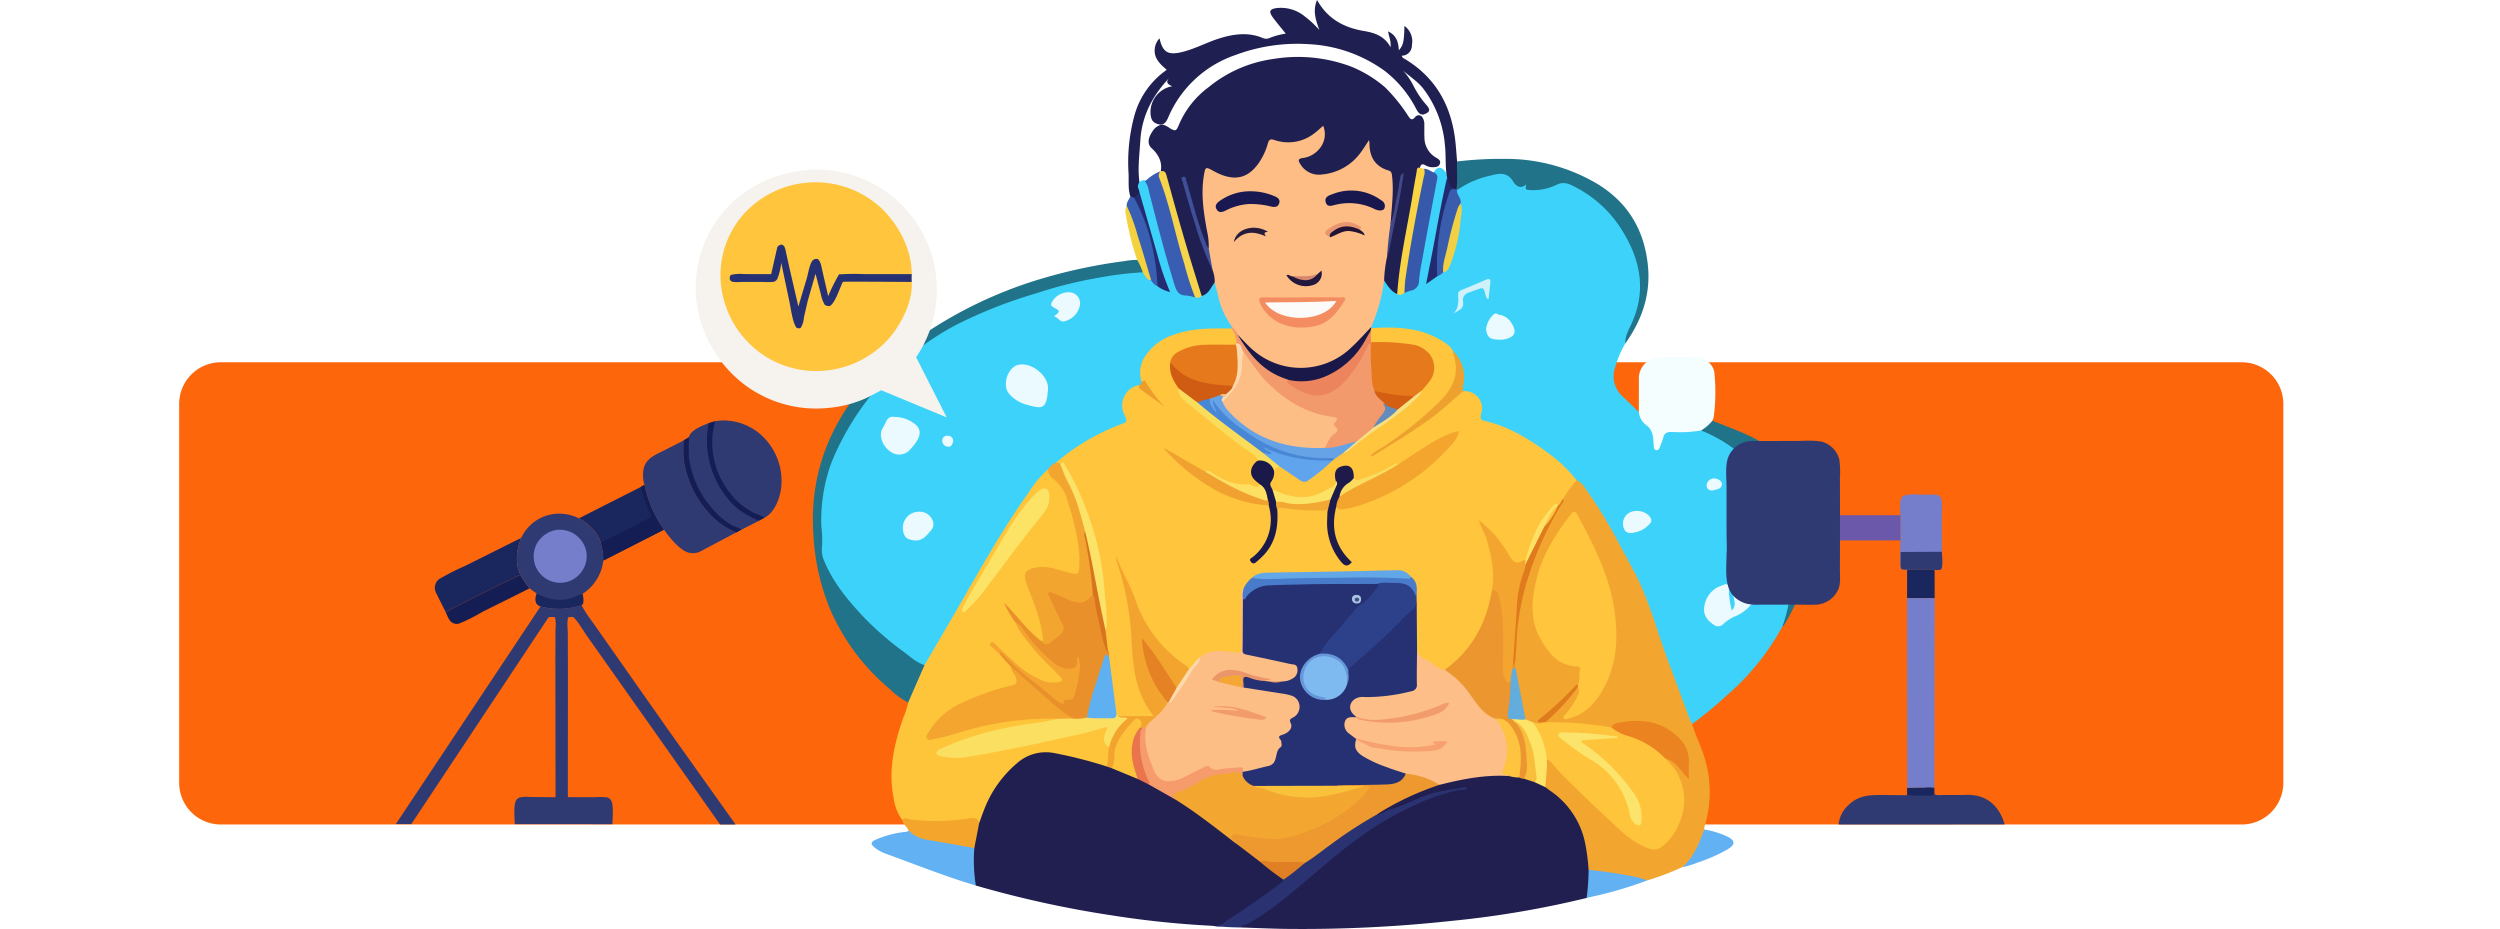 <svg xmlns="http://www.w3.org/2000/svg" xmlns:xlink="http://www.w3.org/1999/xlink" width="600" height="222.96" viewBox="0 0 600 222.96">
  <defs>
    <clipPath id="clip-path">
      <rect id="Rectángulo_424144" data-name="Rectángulo 424144" width="600" height="222.96" transform="translate(810 2225.089)" fill="#fff" opacity="0.4"/>
    </clipPath>
    <clipPath id="clip-path-2">
      <rect id="Rectángulo_424141" data-name="Rectángulo 424141" width="240.001" height="222.96" transform="translate(0 0)" fill="none"/>
    </clipPath>
    <filter id="Trazado_1255447" x="157.971" y="31.697" width="78.238" height="77.476" filterUnits="userSpaceOnUse">
      <feOffset dy="3" input="SourceAlpha"/>
      <feGaussianBlur stdDeviation="3" result="blur"/>
      <feFlood flood-opacity="0.161"/>
      <feComposite operator="in" in2="blur"/>
      <feComposite in="SourceGraphic"/>
    </filter>
    <clipPath id="clip-path-3">
      <rect id="Rectángulo_424142" data-name="Rectángulo 424142" width="66.85" height="92.116" fill="none"/>
    </clipPath>
    <clipPath id="clip-path-4">
      <rect id="Rectángulo_424143" data-name="Rectángulo 424143" width="92.572" height="96.95" fill="none"/>
    </clipPath>
  </defs>
  <g id="Enmascarar_grupo_1098669" data-name="Enmascarar grupo 1098669" transform="translate(-810 -2225.089)" clip-path="url(#clip-path)">
    <path id="Trazado_1255320" data-name="Trazado 1255320" d="M10,0H495a10,10,0,0,1,10,10v90.934a10,10,0,0,1-10,10H10a10,10,0,0,1-10-10V10A10,10,0,0,1,10,0Z" transform="translate(853 2312.033)" fill="#fd660a"/>
    <g id="Grupo_1237169" data-name="Grupo 1237169" transform="translate(-7)">
      <g id="Grupo_1237168" data-name="Grupo 1237168" transform="translate(22.091)">
        <g id="Grupo_1237161" data-name="Grupo 1237161" transform="translate(989.999 2225.085)">
          <g id="Grupo_1237160" data-name="Grupo 1237160" transform="translate(0 0.004)" clip-path="url(#clip-path-2)">
            <path id="Trazado_1255321" data-name="Trazado 1255321" d="M2677.37,830.543a24.8,24.8,0,0,0-2.67,6.58,6.481,6.481,0,0,0,2.1,6.183c1.29,1.217,2.55,2.464,3.823,3.7.534.17.716.652.955,1.082a3.009,3.009,0,0,0,.282.523c1.578,1.828,3.3,3.58,2.925,6.4a4.744,4.744,0,0,0,1.26-2.217,2.32,2.32,0,0,1,2.3-1.559c2.429-.018,4.859,0,7.286-.181a32.233,32.233,0,0,1,15.979,12.209c2.612,3.681,3.69,8.133,4.742,12.487a45.3,45.3,0,0,1,1.019,15.984,18.547,18.547,0,0,1-2.3,6.723,58.889,58.889,0,0,1-13.445,16.629,93.5,93.5,0,0,1-8.161,6.753c-.887-.09-1.026-.846-1.272-1.473-3.548-9.036-6.68-18.221-9.864-27.389-1.736-5-4.433-9.559-6.933-14.206a116.776,116.776,0,0,0-7.508-12.369,10.64,10.64,0,0,0-2.387-2.647,61.539,61.539,0,0,0-5.411-5.35c-4.9-3.742-9.984-7.114-16.062-8.674-1.523-.391-1.862-.905-1.773-2.3.2-3.117-.333-3.954-3.2-5.037a1.817,1.817,0,0,1-.768-.446,3.724,3.724,0,0,1-.2-2.467,8.944,8.944,0,0,0-2.4-6.815c-3.1-3.507-7.216-4.65-11.664-5.18-2.565-.305-5.145-.072-7.7-.428a.883.883,0,0,1-.277-.4,2.207,2.207,0,0,1,.248-1.574,28.225,28.225,0,0,0,2.395-8.5,2.934,2.934,0,0,1,.34-1.122c.672-.652.953.054,1.272.411a10.85,10.85,0,0,0,2.318,2.26c.681.269,1.273-.083,1.891-.273,2.095-.517,2.775-1.927,3.034-4,.9-7.164,2.562-14.2,3.793-21.312a7.168,7.168,0,0,0,.039-2.952c.688-1.494,1.774-1.638,2.738-.36a6.671,6.671,0,0,1,.783,1.75c-.071,2.546-.977,4.932-1.465,7.4-1.073,5.422-1.788,10.907-3.049,16.42.7,0,1.035-.488,1.491-.7.655-.235,1.115-.8,1.759-1.05a3.481,3.481,0,0,0,1.405-2.19,35.481,35.481,0,0,0,2.225-9.952c.082-1.257.738-2.5.159-3.789-.133-1.162-1.043-2.162-.722-3.421a1.538,1.538,0,0,1,.551-.694,20.281,20.281,0,0,1,10.746-3.637,2.872,2.872,0,0,1,2.248,1.311c.766.883,1.569,1.712,2.917,1.384a.511.511,0,0,1,.433.065c2.323,2.062,4.66.566,6.863-.147a5.4,5.4,0,0,1,4.443.182,29.789,29.789,0,0,1,15.772,19.142c1.64,5.83.468,11.243-2.125,16.5a26.526,26.526,0,0,0-1.188,2.727" transform="translate(-2482.39 -748.107)" fill="#3cd2fa"/>
            <path id="Trazado_1255322" data-name="Trazado 1255322" d="M803.32,3566.649a227.986,227.986,0,0,1-23.91-2.479,253.448,253.448,0,0,1-32.8-7.184c-1.435-1.535-.843-3.483-.994-5.253a15.883,15.883,0,0,1,.149-3.544,30.6,30.6,0,0,1,1.087-6.139c1.672-5.166,3.993-9.941,8.039-13.735,3.063-2.873,6.4-4.452,10.8-3.644a91.392,91.392,0,0,1,12.243,3.2c.478.227,1,.35,1.468.605a56.713,56.713,0,0,1,6.139,2.434c.972.459,1.891,1.02,2.857,1.492,2.2,1.156,4.313,2.463,6.489,3.659a114.244,114.244,0,0,1,13.191,9.587,4.053,4.053,0,0,0,.877.548c2.086,1.546,4.152,3.117,6.115,4.82q2.228,1.623,4.413,3.3c.468.357,1,.664,1.2,1.283.078.719-.448,1.057-.913,1.42-4.307,3.357-8.875,6.341-13.42,9.357-.956.635-2,.367-3.027.276" transform="translate(-707.498 -3344.455)" fill="#201f50"/>
            <path id="Trazado_1255323" data-name="Trazado 1255323" d="M2094.425,3664.6a233.3,233.3,0,0,1-32.625,5.525,332.578,332.578,0,0,1-39.795,1.894c-3.482-.053-6.961-.22-10.442-.335-.313-.533.133-.733.454-.906,6.767-3.648,12.4-8.8,18.213-13.713,5.9-4.985,11.941-9.772,18.874-13.3,4.745-2.417,9.522-4.715,14.068-5.182a44.674,44.674,0,0,0-12.381,4.1c-1.766.87-3.773,1.24-5.567,2.12a.947.947,0,0,1-1.116-.156c-.019-1.016.841-1.263,1.5-1.632a58.392,58.392,0,0,1,13.273-5.928,3.493,3.493,0,0,0,.407-.185c5.374-1.488,10.793-2.594,16.418-2.01a17.786,17.786,0,0,1,2.411.321c.443.125.9.189,1.343.332.82.331,1.694.506,2.508.86.977.365,1.869.911,2.828,1.316,5.842,3.456,9.03,8.669,10.12,15.276.276,1.674.354,3.364.493,5.052-.1,1.278-.118,2.557-.088,3.836a3.569,3.569,0,0,1-.894,2.719" transform="translate(-1908.725 -3449.088)" fill="#201f50"/>
            <path id="Trazado_1255324" data-name="Trazado 1255324" d="M421.126,2275.792a106.649,106.649,0,0,0-12.69-3.223,10.43,10.43,0,0,0-8.822,2.513,27.333,27.333,0,0,0-7.775,10.944c-.458,1.13-.846,2.289-1.266,3.435-2.115-1.09-4.273-.192-6.407-.117-4.067.143-8.14.526-12.118-.742a12.263,12.263,0,0,1-2.024-5.389c-1.258-6.542.153-12.772,2.282-18.916a19.915,19.915,0,0,0,1.235-3.818,2.126,2.126,0,0,1,.3-1.845c1.086-2.4,2.135-4.819,3.2-7.231.514-1.811,1.752-3.23,2.691-4.8,5.122-8.537,9.832-17.313,15.069-25.781a133.431,133.431,0,0,1,10.28-15.017c.56-.678,1.038-1.675,2.255-1.255a21.054,21.054,0,0,0,2.934,3.368,4.961,4.961,0,0,1,1.285,1.816c1.975,5.551,3.687,11.16,3.6,17.144a10.579,10.579,0,0,1-.06,1.343c-.234,1.651-1,2.188-2.576,1.7-1.717-.532-3.488-.819-5.225-1.255a7.181,7.181,0,0,0-3.4.054c-1.519.344-2.006,1.094-1.529,2.611.778,2.47,1.842,4.838,2.672,7.292a40.794,40.794,0,0,1,1.266,5.679,1.6,1.6,0,0,1-.351,1.535c-.743.392-1.241-.128-1.714-.53a49.383,49.383,0,0,1-6.685-7.363,30.974,30.974,0,0,1,2.122,3.26,36.913,36.913,0,0,0,6.292,8.257c1.283,1.387,2.687,2.662,3.988,4.034.476.5,1.078,1.061.762,1.813-.3.726-1.111.758-1.806.825-2.6.251-4.746-.914-6.774-2.3a68.206,68.206,0,0,1-7.849-6.8c.422.517.955.97,1.42,1.487.877,1.174,2.19,1.974,2.859,3.327a18.237,18.237,0,0,0,.98,1.841c.949,1.535.531,2.67-1.174,3.231-1.893.623-3.857,1.015-5.732,1.693-4.13,1.493-8.255,3.006-11.431,6.25a10.767,10.767,0,0,0-1.6,1.967c-.318.532-1.051,1.119-.643,1.68.384.53,1.226.124,1.822-.017,1.6-.377,3.2-.758,4.76-1.286a71.242,71.242,0,0,1,21.755-3.409c.776-.014,1.617-.149,2.248.527-.094.812-.776.783-1.33.908-2.914.658-5.89.953-8.828,1.472a76.591,76.591,0,0,0-16.454,4.763,2.4,2.4,0,0,0-1.479,1.028,2.793,2.793,0,0,0,1.928.538,30.584,30.584,0,0,0,7.862-.634c8.043-1.633,16.1-3.2,24.1-5.023,1.555-.354,3.051-.914,4.6-1.3,1.586-.4,2.081.016,1.572,1.5a3.762,3.762,0,0,0,.6,3.771,12.891,12.891,0,0,1-.149,3.462c-.031.464-.2.977-.853.985" transform="translate(-350.675 -2091.866)" fill="#fec53b"/>
            <path id="Trazado_1255325" data-name="Trazado 1255325" d="M3311.105,2350.278a48.686,48.686,0,0,0-.879-6.637,19.982,19.982,0,0,0-8.407-12.395c-.366-.246-.7-.536-1.054-.806a1.433,1.433,0,0,1-.521-1.17c.266-1.687,0-3.418.429-5.087.552-.9,1.173-.486,1.75-.051a20.907,20.907,0,0,1,1.923,2.081c5.379,5.327,10.673,10.747,16.488,15.611a14.16,14.16,0,0,0,4.921,2.769,2.98,2.98,0,0,0,2.94-.542c4.577-3.674,6.152-11.291,3.4-16.474a12.357,12.357,0,0,0-1.929-2.459c-.412-.453-1.032-.867-.682-1.654.891-.489,1.521.1,2.142.566a18.5,18.5,0,0,1,2.841,2.93c.794-6.2-3.342-11.2-9.73-11.756-2.86-.248-5.776-.389-8.394,1.246-1.36.232-2.656-.238-3.981-.37a75.116,75.116,0,0,0-10.09-.6,2.665,2.665,0,0,1-1.162-.212c-.815-.457-.488-1.081-.047-1.461a60.528,60.528,0,0,0,6.875-7.243.612.612,0,0,1,.694-.125c.891.675.575,1.5.247,2.292a22.849,22.849,0,0,1-2.887,4.655,7.872,7.872,0,0,0,4.171-1.989,16.914,16.914,0,0,0,5.093-7.078,32.9,32.9,0,0,0,1.82-12.306c-.164-9.328-4.425-17.255-8.351-25.3-.948-1.943-1.084-1.835-2.387-.11a41.12,41.12,0,0,0-6.163,10.7,26.157,26.157,0,0,0-1.818,11.86,14.115,14.115,0,0,0,7.265,11.215,5.86,5.86,0,0,0,2.453.56c.757.076,1.468.377,1.419,1.23-.073,1.268.134,2.6-.585,3.776a4.931,4.931,0,0,0-1.489,1.172,45.944,45.944,0,0,1-8.181,7.587c-.171-.021-.027.341-.029.141,0-.061.039-.068.1-.085.334-.087.588-.064.581.375-.676.839-1.461.351-2.221.187a3.242,3.242,0,0,1-2.091-1.281,13.06,13.06,0,0,1-.923-3.758c-.438-2.754-1.188-5.45-1.532-8.221-.008-.579-.006-1.158-.007-1.737a68.251,68.251,0,0,1,6.409-29.485c1.109-2.386,2.505-4.634,3.82-6.917a9.335,9.335,0,0,0,1.209-2.549c.811-1.871,1.715-3.671,3.7-4.6,1.2.473,1.763,1.567,2.454,2.525,4.416,6.116,7.8,12.834,11.344,19.459,3.69,6.9,5.511,14.5,8.264,21.753,1.748,4.606,3.421,9.241,5.142,13.857a5.207,5.207,0,0,0,.541.879c.561,2.386,1.736,4.546,2.506,6.858a27.937,27.937,0,0,1,.5,17.462,8.039,8.039,0,0,0-.178,1.019c.3,1.469-.478,2.686-1.008,3.924-.9,2.1-1.993,4.083-4.221,5.1a62.626,62.626,0,0,1-8.382,3.184c-3.035.042-5.918-1-8.912-1.257-1.127-.1-2.241-.365-3.373-.445a2.674,2.674,0,0,1-1.834-.813" transform="translate(-3124.929 -2141.511)" fill="#f3a62f"/>
            <path id="Trazado_1255326" data-name="Trazado 1255326" d="M26.792,1318.375l-3.926,8.981a18,18,0,0,1-4.418-3.251A51.412,51.412,0,0,1,4.072,1304.8a54.183,54.183,0,0,1-3.92-17.347c-.991-13.189,2.881-24.817,11.1-35.039a65.355,65.355,0,0,1,14.442-12.82,102.949,102.949,0,0,1,27.8-13.545,126.416,126.416,0,0,1,21.366-4.647,16.346,16.346,0,0,1,2.959-.282,2.632,2.632,0,0,1,1.482,3.015,1.988,1.988,0,0,1-1.5.526,126.5,126.5,0,0,0-42.588,12.253,58.2,58.2,0,0,0-18.378,14.116,63.556,63.556,0,0,0-10.164,14.88,38.553,38.553,0,0,0-3.9,20.87,4.018,4.018,0,0,1,.038,1.044c-.729,4.538,1.461,8.112,3.889,11.565,4.819,6.851,11,12.306,17.812,17.088a9.015,9.015,0,0,1,2.283,1.9" transform="translate(0 -1158.744)" fill="#207389"/>
            <path id="Trazado_1255327" data-name="Trazado 1255327" d="M1483.079,47.128c-.573-1.737-.356-3.546-.417-5.317a42.563,42.563,0,0,1,1.353-13.918,19.741,19.741,0,0,1,7.8-11.128c-1.521-1.337-3.009-2.633-2.895-4.827a4.263,4.263,0,0,1,1.162-2.737c.775,3.372,2.043,4.11,5.406,3.292,3.16-.768,6.014-2.371,9.11-3.317,3.461-1.058,6.919-1.489,10.372-.007a2.005,2.005,0,0,0,1.576-.066,16.529,16.529,0,0,1,3.835-1.029c-1.089-1.361-2.143-2.59-3.1-3.893-1.066-1.458-.757-2.05,1.07-2.255a8.967,8.967,0,0,1,6.551,1.991,24.176,24.176,0,0,1,3.525,3.271c-.8-2.285-1.656-4.544-.536-7.185,2.575,4.608,6.529,6.646,11.309,7.45,2.548.429,4.928,1.238,6.319,3.878.186-1.429-.388-2.573-.585-3.794,1.731.815,2.479,2.144,2.583,4.547,1.075-1.265,1.241-1.969,1.351-5.864a4.6,4.6,0,0,1,1.786,4.622,2.44,2.44,0,0,1-2.433,2.531c.13.573.605.7.966.921,7.567,4.656,11.15,11.659,11.966,20.292.131,1.388.23,2.779.343,4.168,1.016,2.052.66,4.16.257,6.269-.29.5-.639.869-1.285.59-1.26-.593-1.317-1.747-1.353-2.909-.549-2.649-.22-5.355-.553-8.031a25.9,25.9,0,0,0-5.226-13.46c-1.391-1.736-3.262-2.892-4.814-4.29A16.886,16.886,0,0,1,1551,20.533a22.028,22.028,0,0,0,3.063,4.582c1.15,1.259.938,1.856-.693,2.391-.974,0-1.335-.72-1.723-1.432a27.25,27.25,0,0,0-7.463-9.012,33.863,33.863,0,0,0-18.469-6.466,42.275,42.275,0,0,0-17.444,2.625,26.963,26.963,0,0,0-15.945,14.607c-.435.943-.741,2.013-2.055,2.094-1.594-.309-2.177-.914-2.327-2.417a6.3,6.3,0,0,1,5.173-6.8c-1.326-.626-1.48-1.029-.741-1.946-4,4.214-6.556,9.121-6.9,14.984-.207,3.518-.727,7.046-.123,10.578a5.4,5.4,0,0,1,.2,1.6,2.085,2.085,0,0,1-1.481,1.728,1,1,0,0,1-1-.528" transform="translate(-1406.887 -0.004)" fill="#1f1f51"/>
            <path id="Trazado_1255328" data-name="Trazado 1255328" d="M3896.331,1695.26a29.975,29.975,0,0,1-7.119.342c-1.051,0-1.679.28-1.947,1.345a19.62,19.62,0,0,1-.808,2.239c-.163.422-.356.882-.924.791-.5-.081-.5-.542-.545-.936-.037-.345-.074-.692-.091-1.038-.078-1.66-.34-3.143-1.95-4.188a4.478,4.478,0,0,1-1.553-2.976c0-2.585,0-5.17.006-7.755a5.091,5.091,0,0,1,5.132-5.4c2.832-.092,5.669-.068,8.5-.016,2.156.039,4.366,1.734,4.5,3.854a45.135,45.135,0,0,1-.175,10.547,5.082,5.082,0,0,1-.3.839,2.668,2.668,0,0,1-2.733,2.352" transform="translate(-3683.161 -1591.942)" fill="#f4fefe"/>
            <path id="Trazado_1255329" data-name="Trazado 1255329" d="M4173.825,1979.274a10.8,10.8,0,0,0,2.733-2.352c3.448,1.411,6.972,2.623,10.293,4.358,7.416,3.876,12.5,9.621,13.543,18.063a36.81,36.81,0,0,1-3.2,19.783,44.134,44.134,0,0,1-3.112,6.274c-.218.332-.361.713-.743.906a33.873,33.873,0,0,0,2.064-12.42,51.028,51.028,0,0,0-5.076-20.987c-1.868-3.89-5.211-6.6-8.574-9.2a34.637,34.637,0,0,0-7.927-4.43" transform="translate(-3960.655 -1875.955)" fill="#207389"/>
            <path id="Trazado_1255330" data-name="Trazado 1255330" d="M3023.922,753.627c.305-2.176.009-4.365.132-6.545a89.746,89.746,0,0,1,11.6-.62,42.99,42.99,0,0,1,21.909,5.913c7.343,4.393,11.371,10.961,12.274,19.535.744,7.07-1.392,13.208-5.411,18.858-.062-1.719.764-3.186,1.446-4.656,3.922-8.451,1.989-16.177-2.868-23.522a28.7,28.7,0,0,0-10.889-9.524c-1.38-.725-2.641-1.193-4.329-.318a12.645,12.645,0,0,1-6.78,1.139c-.851-.063-.25-.792-.427-1.256-1.4,1.283-2.588.076-3.054-.711-1.446-2.44-3.481-1.967-5.482-1.437a21.853,21.853,0,0,0-8.016,3.487.234.234,0,0,1-.143-.207q0-.137.038-.137" transform="translate(-2869.445 -708.331)" fill="#207389"/>
            <path id="Trazado_1255331" data-name="Trazado 1255331" d="M1915.7,3705.726c1.216.017,2.045-.962,3.145-1.231,3.079-.754,5.81-2.391,8.788-3.433,2.953-1.033,5.994-1.3,9-1.876a.622.622,0,0,1,.722.271c-.618.549-1.421.291-2.1.426-5.929,1.187-11.285,3.785-16.509,6.683-7.121,3.95-13.229,9.257-19.4,14.5-4.609,3.918-9.232,7.849-14.545,10.849-.536.3-1.3.23-1.623.911a67.9,67.9,0,0,1-7.016-.4c1.764.34,2.924-.852,4.211-1.688,4.241-2.755,8.39-5.64,12.42-8.7.243-.184.483-.349.511-.684.041-.733.611-1.07,1.1-1.471,1.2-.993,2.564-1.778,3.736-2.812a187.167,187.167,0,0,1,15.406-10.718c.639-.385,1.247-1.065,2.15-.632" transform="translate(-1780.349 -3510.234)" fill="#2a3272"/>
            <path id="Trazado_1255332" data-name="Trazado 1255332" d="M300.962,3906.469a38.24,38.24,0,0,0,.37,8.984c-7.241-2.157-14.255-4.957-21.344-7.543a9.506,9.506,0,0,1-3.119-1.714c-.791-.7-.709-1.179.222-1.658a24.46,24.46,0,0,1,6.856-1.91c.432-.081.906.018,1.249-.36a.738.738,0,0,1,.582.025c3.131,2.036,6.838,1.9,10.289,2.712,1.109.261,2.241.451,3.37.633a2.17,2.17,0,0,1,1.525.831" transform="translate(-262.217 -3702.923)" fill="#62b1f2"/>
            <path id="Trazado_1255333" data-name="Trazado 1255333" d="M435.851,3851.017c-3.868-.687-7.728-1.42-11.607-2.038a8.057,8.057,0,0,1-4.159-2.163c-.428-.936-1.319-1.586-1.606-2.61.743-.676,1.513-.124,2.257-.024a53.653,53.653,0,0,0,13.426-.214c1.049-.123,2.452-.693,2.842,1.1l-1.152,5.952" transform="translate(-397.106 -3647.471)" fill="#f4a52c"/>
            <path id="Trazado_1255334" data-name="Trazado 1255334" d="M3636.428,4087.619a107.306,107.306,0,0,1,11.714,1.787c.815.178,1.6.483,2.405.729a94.675,94.675,0,0,1-13.584,3.979l-1.012.246a54.42,54.42,0,0,0,.478-6.741" transform="translate(-3450.251 -3878.852)" fill="#61b1f3"/>
            <path id="Trazado_1255335" data-name="Trazado 1255335" d="M1475.457,922.683l.881.309c.819.235,1.142.94,1.439,1.617a49.58,49.58,0,0,1,4.555,18.222,2.252,2.252,0,0,1-.161,1.313c-1.369.572-1.755-.5-2.276-1.354-1.565-5.193-3.1-10.4-4.852-15.533a5.5,5.5,0,0,1-.453-2.325c-.064-.886.589-1.495.866-2.249" transform="translate(-1399.265 -875.559)" fill="#385fb2"/>
            <path id="Trazado_1255336" data-name="Trazado 1255336" d="M4085.879,3906.814c2.791-2.4,4.019-5.709,5.228-9.028a20.741,20.741,0,0,1,5.672,1.755c1.8.921,1.827,1.875.024,2.969a38.128,38.128,0,0,1-7.216,3.2,18.264,18.264,0,0,1-3.709,1.1" transform="translate(-3877.201 -3698.714)" fill="#62b1f3"/>
            <path id="Trazado_1255337" data-name="Trazado 1255337" d="M1468.914,966.712a43.693,43.693,0,0,1,2.645,7.253c1.153,3.537,2.161,7.121,3.231,10.685-1.466.106-1.991-.4-2.032-1.958a14.232,14.232,0,0,0-1.346-2.977,65.406,65.406,0,0,1-2.7-10.835,2.811,2.811,0,0,1,.2-2.167" transform="translate(-1393.589 -917.339)" fill="#f4d23f"/>
            <path id="Trazado_1255338" data-name="Trazado 1255338" d="M1263.572,1567.908a30.249,30.249,0,0,0-3.334,4.541,2.207,2.207,0,0,1-1.127,1.7c-1.665.167-2.113,1.7-2.876,2.752a24.431,24.431,0,0,0-4.053,9.042,2.009,2.009,0,0,1-.723,1.427c-2.474,1.2-2.972,1.09-4.557-1.177-1.823-2.606-3.413-5.39-5.734-7.343a29.563,29.563,0,0,1,2.857,13.053,8.462,8.462,0,0,1-.357,2.5,28.579,28.579,0,0,1-9.921,18.26,4.368,4.368,0,0,1-1.95,1.049c-3.014-.945-5.918-2.038-7.073-5.419a78.3,78.3,0,0,1,.037-9.4,4.844,4.844,0,0,0-.069-1.338,5.623,5.623,0,0,1-.034-1.3c.288-1.893.1-3.648-1.44-5.02a4.438,4.438,0,0,0-3.163-1.079c-8.056,0-16.108.309-24.163.395a42.221,42.221,0,0,0-8.467.458,2.44,2.44,0,0,0-1.1.411,11.193,11.193,0,0,0-2.4,2.912,4.817,4.817,0,0,0-.431,2.462c0,3.674.016,7.348-.005,11.021-.01,1.852-.542,2.243-2.389,2-2.516-.336-5.047-.668-7.339.887a5.136,5.136,0,0,0-1.941,1.708c-.374.535-.758,1.022-1.516.9a26.64,26.64,0,0,1-8.5-7.623c-4.057-5.867-6.271-12.614-8.434-18.4.456,2.047,1.887,4.713,2.528,7.642a55.646,55.646,0,0,1,1.108,8.577,70.642,70.642,0,0,0,1.615,12.872,20.152,20.152,0,0,0,2.884,6.524c.327.482.876.983.57,1.6-.333.672-1.114.646-1.736.584-2.319-.233-4.669.252-6.972-.325a3.258,3.258,0,0,1-.7-.755c-.789-1.827-.624-3.792-.833-5.705-.28-2.562-.72-5.1-1.042-7.658a3.388,3.388,0,0,0-.147-1.972c.018-1.589-.711-3.08-.626-4.678a5.8,5.8,0,0,0,.254-2.8c-.409-4.855-.581-9.742-1.6-14.526a73.639,73.639,0,0,0-8.138-21.73c-.181-.313-.324-.624-.755-.592-.454-.231-1.007-.246-1.4-.623.061-.883.8-1.221,1.375-1.66a51.617,51.617,0,0,1,13.834-7.906c1.077-.38,1.262-.94.889-2.038a5.624,5.624,0,0,1,1.872-6.7,2.317,2.317,0,0,1,2.329-.64c.123.368.114.729.554,1.016a24.961,24.961,0,0,1,4.267,3.445,11.649,11.649,0,0,1-2.851-3.212,4.376,4.376,0,0,0-1.889-1.812,5.461,5.461,0,0,1-.006-4.762,11.522,11.522,0,0,1,5.616-5.962c3.406-1.9,7.161-2.384,10.962-2.532a15.949,15.949,0,0,1,5.348.25,3.716,3.716,0,0,1,1.516,3.92,1.211,1.211,0,0,1-.282.426,4.7,4.7,0,0,1-2.755.422c-2.88.052-5.789-.247-8.593.693-1.614.541-3.25,1.078-3.909,2.909a5.334,5.334,0,0,0,.51,3.816c.306.774.876,1.413,1.152,2.2a4.312,4.312,0,0,0,1.811,3.127c5.156,4.165,10.127,8.564,15.641,12.275.816.549,1.728,1.124,1.374,2.386a6.194,6.194,0,0,1-.74,1.082,2.314,2.314,0,0,0,.26,2.963c.4.478.991.823,1.081,1.523a.918.918,0,0,1-1.241.92c-1.688-.532-3.464-.275-5.161-.732a18.448,18.448,0,0,1-4.872-2.194,3.587,3.587,0,0,0-2.071-.741,40.3,40.3,0,0,1-9.332-5.543c2.63,2.012,4.742,4.133,7.1,5.969a35.1,35.1,0,0,0,16.042,6.792,3.271,3.271,0,0,1,1.561.439,5.845,5.845,0,0,1,.889,4.129,11.656,11.656,0,0,1-3.567,7.829,2.326,2.326,0,0,0-.87,1.31,12.059,12.059,0,0,0,4.969-9.441c.06-1.071-.251-2.2.46-3.188a2.475,2.475,0,0,1,1.99-.407,66.645,66.645,0,0,0,8.49.495c.632-.017,1.318-.121,1.794.483.535,1.135.262,2.348.3,3.528a12.969,12.969,0,0,0,2.929,8.123,5.032,5.032,0,0,0,.713.761.455.455,0,0,0,.5.061c.146-.557-.36-.82-.637-1.165a13.022,13.022,0,0,1-2.752-10.633,2.185,2.185,0,0,1,.646-1.466c4.98.21,9.236-1.922,13.469-4.15a48.159,48.159,0,0,0,12.379-9.239,16.472,16.472,0,0,0,3-3.973,13.9,13.9,0,0,0-3.746,1.474c-2.745,1.52-5.366,3.234-7.965,4.985a5.323,5.323,0,0,1-1.975,1.019,5.147,5.147,0,0,0-2.551,1.083,37.473,37.473,0,0,1-6.243,2.635,1.705,1.705,0,0,1-2.234-.574,2.089,2.089,0,0,1-.262-.835c-.118-1.074-.586-1.8-1.786-1.633a1.77,1.77,0,0,0-1.642,2.055,5.016,5.016,0,0,1,0,1.029,2.418,2.418,0,0,1-2,2.425,4.2,4.2,0,0,0-1.091.465c-3.607,2.184-7.273,1.739-10.98.3a5.747,5.747,0,0,1-1.761-1.072,1.8,1.8,0,0,1-.426-2.157,18.607,18.607,0,0,0,.682-2.551,1.79,1.79,0,0,1,1.625-1.239c1.7.38,2.932,1.588,4.324,2.5,1.65,1.083,1.851,1.132,3.4-.006,1.635-1.2,3.21-2.472,4.74-3.8a6.687,6.687,0,0,1,.661-.522,7.387,7.387,0,0,1,2.237-1.564,11.974,11.974,0,0,0,3.632-2.552c3.03-2.486,6.531-4.321,9.513-6.829,1.979-1.665,4.289-3.09,5.508-5.545.432-.668.968-1.256,1.426-1.9,2.213-3.128,1.154-6.552-2.46-7.876-2.131-.78-4.394-.649-6.6-.859-.934-.089-1.883.007-2.824-.033a2.085,2.085,0,0,1-1.76-.616c-.459-.862-.126-1.766-.143-2.651a.875.875,0,0,1,.456-.66c6.327-.42,12.521-.18,17.964,3.688a4.555,4.555,0,0,1,1.7,1.828,8.788,8.788,0,0,1-1.108,10.394,54.246,54.246,0,0,1-12.32,10.738c-1.648,1.072-3.288,2.155-4.949,3.207,4.425-2.763,8.7-5.747,12.943-8.781a61.36,61.36,0,0,0,5.946-4.974c.53-.491.989-1.172,1.887-.963a4.094,4.094,0,0,1,4.33,5.367c-.21.882-.293,1.5.857,1.76,6.172,1.39,11.322,4.761,16.287,8.485a33.422,33.422,0,0,1,5.8,5.767" transform="translate(-1080.241 -1452.648)" fill="#fec53d"/>
            <path id="Trazado_1255339" data-name="Trazado 1255339" d="M1864.234,625.166a41.205,41.205,0,0,1-3.111,11.169,20.725,20.725,0,0,1-12.789,9.781c-7.6,1.958-15.23-1.607-19.4-7.727a5.3,5.3,0,0,0-1.8-2.2,20.728,20.728,0,0,1-3.679-9.113c-.094-.482-.173-.968-.294-1.445-.123-1.021-.5-1.994-.58-3.023-.1-1.7-.643-3.315-.9-4.984.227-2.026-.492-3.927-.807-5.877-.613-3.8-1.13-7.586-.49-11.432a7.451,7.451,0,0,1,.214-1.023c.442-1.4,1.165-1.752,2.48-1.117a23.831,23.831,0,0,0,3.007,1.318,6.161,6.161,0,0,0,7.068-2.149,17.511,17.511,0,0,0,2.433-4.6c.7-1.778,1.2-2.081,3.084-1.644a9.847,9.847,0,0,0,9.281-2.381c.474-.422.972-1.053,1.662-.788.8.309.834,1.17.89,1.915a5.115,5.115,0,0,1-.771,3.139,7.425,7.425,0,0,1-3.349,2.873c-.553.253-1.5.185-1.531.958-.033.862.761,1.343,1.466,1.735a6,6,0,0,0,4.645.317,12.333,12.333,0,0,0,7.533-5.262,8.14,8.14,0,0,1,1.343-1.786c.591-.522,1.067-.473,1.336.337a.971.971,0,0,1,.074.289c.024,2.958,1.566,4.8,4.224,5.9a2.266,2.266,0,0,1,1.2,1.945,31.658,31.658,0,0,1-.2,8.168c-.091.985-.084,1.983-.25,2.964-.3,2.636-.707,5.259-.771,7.917-.365,1.954-.081,4.044-1.219,5.837" transform="translate(-1727.134 -557.837)" fill="#febd84"/>
            <path id="Trazado_1255340" data-name="Trazado 1255340" d="M1634.127,321.59a30.355,30.355,0,0,1,.733-5.812c.81-6.209,2.469-12.263,3.359-18.457-.485,3.284-1.131,6.538-1.842,9.778-.077.349.093,1.019-.691.775-.019-.006-.027-.079-.023-.119a.751.751,0,0,1,.043-.143c.237-3.674.754-7.338.335-11.035-.072-.631-.1-1.174-.834-1.39-3.326-.98-4.627-3.367-4.6-6.667a4.123,4.123,0,0,0-.127-.613c-.685,1.037-1.23,1.952-1.862,2.8a12.859,12.859,0,0,1-9.41,5.428,5.173,5.173,0,0,1-5.211-2.518c-.507-.8-.591-1.276.61-1.432A6.129,6.129,0,0,0,1618.57,290a5.387,5.387,0,0,0,.933-5.563c-.7.607-1.3,1.188-1.96,1.688a10.138,10.138,0,0,1-9.724,1.744c-.959-.313-1.312-.145-1.588.793a15.611,15.611,0,0,1-2.454,5.085c-2.287,3.025-5.014,3.836-8.548,2.513a17.149,17.149,0,0,1-2.156-1.024c-1.785-.971-1.853-.96-2.2,1.141-.736,4.4-.073,8.736.693,13.064a17.4,17.4,0,0,1,.47,4.44c-.988.068-1.028-.8-1.251-1.375-1.6-4.106-2.729-8.359-3.935-12.589a12.32,12.32,0,0,1-.431-1.579c1.646,7.081,4.385,13.816,6.537,20.737a8.293,8.293,0,0,1,.517,2.956,4.238,4.238,0,0,1-1.891,3.149,1.249,1.249,0,0,1-1.5.15,3.446,3.446,0,0,1-.831-1.715c-2.637-8.327-5.041-16.722-7.327-25.151a4.631,4.631,0,0,0-1.436-2.853c.477-2.375-.425-4.185-2.159-5.787-1.048-.968-.916-2.33.14-3.933a3.465,3.465,0,0,1,2.445-1.75,5.507,5.507,0,0,1,1.842.93c1.285.708,1.474.669,2.071-.741a21.777,21.777,0,0,1,7.162-9.135,31.265,31.265,0,0,1,15.556-6.786,36.289,36.289,0,0,1,18.816,1.891,29.592,29.592,0,0,1,7.98,4.906,40.29,40.29,0,0,1,5.511,6.8c.5.732.857,1.373,1.718.352a1.081,1.081,0,0,1,1.6-.142,3.007,3.007,0,0,1,.6,2.093c.032.941-.025,1.885.033,2.825a5.575,5.575,0,0,0,2.768,4.95c.557.313,1.219.676.943,1.474s-1.035.828-1.744.837a3.26,3.26,0,0,1-1.705-.455c-.934-.548-1.245-.072-1.348.786q-2.39,12.747-4.478,25.542c-.114.692-.035,1.393-.139,2.081-.131.87-.08,1.808-.825,2.476-1.5-.645-2.3-1.963-3.14-3.24" transform="translate(-1497.027 -254.261)" fill="#201f51"/>
            <path id="Trazado_1255341" data-name="Trazado 1255341" d="M2773.744,793.154c.945,0,1.629.687,2.48.936a1.338,1.338,0,0,1,.618,1.6q-1.917,10.1-3.745,20.212a40.2,40.2,0,0,0-.6,4.124,2.316,2.316,0,0,1-1.982,2.373,12.02,12.02,0,0,0-1.526.554,3.177,3.177,0,0,1-.452-2.837c1.283-8.534,2.782-17.03,4.593-25.47a3.08,3.08,0,0,1,.61-1.494" transform="translate(-2627.026 -752.645)" fill="#3659ac"/>
            <path id="Trazado_1255342" data-name="Trazado 1255342" d="M4194.458,2742.008c1.332-1.449.313-2.723.337-3.925.018-.911-.652-2.145.128-2.657.86-.564,2.069-.076,3.075.416,3.47,1.7,3.583,2.263.909,4.938a10.086,10.086,0,0,1-3.962,2.752,10.551,10.551,0,0,0-2.676,1.849,1.674,1.674,0,0,1-2.184.02c-1.391-.949-2.431-2.177-2.277-3.894a6.206,6.206,0,0,1,3.341-5.148,1.03,1.03,0,0,1,.139-.055c1.968-.71,2.514-1.453,2.476,1.6a23.824,23.824,0,0,0,.7,4.1" transform="translate(-3973.909 -2595.48)" fill="#eafafe"/>
            <path id="Trazado_1255343" data-name="Trazado 1255343" d="M1993,1538.785c1.225,1.229,2.376,2.545,3.687,3.674a17.483,17.483,0,0,0,23.735-.659c1.633-1.518,3.114-3.2,4.666-4.8a.259.259,0,0,0,0,.247q-.066.316-.132.633c-1.644,6.519-9,12.43-15.7,12.536-1.36.022-2.79.536-4.094-.312-4.377-1.093-7.528-3.877-10.156-7.379-.565-.753-1.087-1.539-1.639-2.3a1.542,1.542,0,0,1-.371-1.635" transform="translate(-1891.098 -1458.497)" fill="#1a1749"/>
            <path id="Trazado_1255344" data-name="Trazado 1255344" d="M2752.358,787.36a3.314,3.314,0,0,1-.091,1.9c-1.69,8.123-3.215,16.276-4.407,24.488-.164,1.127-.173,2.276-.253,3.416-.541.319-1.069.723-1.727.262.539-8.022,2.4-15.839,3.682-23.746.3-1.868.64-3.729.975-5.592.067-.373-.01-.825.448-1.035l1.373.312" transform="translate(-2605.639 -746.851)" fill="#f9d444"/>
            <path id="Trazado_1255345" data-name="Trazado 1255345" d="M2926,885.7q.053.172.105.344c-.074,1.167,1.16,1.977.872,3.2-.313,2.423-1.232,4.695-1.766,7.065-.6,2.668-1.324,5.31-1.781,8.009a2.66,2.66,0,0,1-.631,1.481,4.194,4.194,0,0,1-1.441.92c-.726-.515-.615-1.3-.645-2.032-.169-4.052.7-7.984,1.421-11.93a33.542,33.542,0,0,1,1.366-5.617c.275-.746.515-1.7,1.7-1.468a.684.684,0,0,0,.8.027" transform="translate(-2771.528 -840.409)" fill="#395cad"/>
            <path id="Trazado_1255346" data-name="Trazado 1255346" d="M2642.625,1659.429c-2.757,2.348-5.372,4.854-8.342,6.96-4.3,3.053-8.793,5.809-13.291,8.555-.152.093-.33.255-.593.006a8.92,8.92,0,0,1,2.464-1.79,86.868,86.868,0,0,0,14.3-11.422c3.145-3.167,4.635-6.631,3.16-11.041a4.078,4.078,0,0,1-.095-.888,8.76,8.76,0,0,1,2.533,7.568,4.807,4.807,0,0,0-.134,2.052" transform="translate(-2486.567 -1565.549)" fill="#eea12e"/>
            <path id="Trazado_1255347" data-name="Trazado 1255347" d="M3167.393,1479.205c-2.537-.006-3.132-.379-3.534-2.024-.3-1.23.841-3.522,1.978-4.186.5-.293.718.167,1.083.206a4.12,4.12,0,0,1,3.046,2.147c1.257,1.992.725,3.214-1.548,3.716a9.356,9.356,0,0,1-1.025.141" transform="translate(-3002.224 -1397.673)" fill="#eafafe"/>
            <path id="Trazado_1255348" data-name="Trazado 1255348" d="M2888.282,834.9c-.873.333-1.011,1.174-1.248,1.9a52.448,52.448,0,0,0-2.6,19.143l-2.654,1.861c.767-3.956,1.5-7.588,2.169-11.234.854-4.688,1.722-9.372,2.791-14.017l.284-.427a3.193,3.193,0,0,0,1.255,2.77" transform="translate(-2734.602 -789.628)" fill="#222b70"/>
            <path id="Trazado_1255349" data-name="Trazado 1255349" d="M3808.879,2406.169a1.592,1.592,0,0,1-1.824-.963,3.066,3.066,0,0,1,.444-3.215c1.4-1.734,4.852-1.349,5.922.594a1.05,1.05,0,0,1-.163,1.36,6.538,6.538,0,0,1-4.38,2.224" transform="translate(-3612.368 -2278.265)" fill="#eafafe"/>
            <path id="Trazado_1255350" data-name="Trazado 1255350" d="M2961.334,972.852c-.2-2.023.54-3.9.961-5.815a85.982,85.982,0,0,1,2.4-9.174,3.81,3.81,0,0,1,.812-1.566c.535,1.271.132,2.557.022,3.826a37.793,37.793,0,0,1-2.606,11.125c-.316.772-.7,1.429-1.594,1.6" transform="translate(-2810.058 -907.456)" fill="#f1d043"/>
            <path id="Trazado_1255351" data-name="Trazado 1255351" d="M3010.485,1319.493c1.328-1.329,1.163-2.972,1.1-4.588-.029-.714.492-.9,1-1.112,1.879-.786,3.768-1.548,5.629-2.375.881-.391,1.215-.168,1.114.763-.136,1.266-.287,2.53-.441,3.881-.572-.2-.593-.606-.686-.958-.505-1.923-.5-1.924-2.293-1.273-.467.17-.921.379-1.4.518-1.249.365-1.958,1.05-1.731,2.474.258,1.619-1.182,1.988-2.3,2.671" transform="translate(-2856.73 -1244.265)" fill="#cff2fa"/>
            <path id="Trazado_1255352" data-name="Trazado 1255352" d="M4201.415,2251.3c-1.13.052-1.571-.587-1.518-1.293a1.776,1.776,0,0,1,1.866-1.6c.865-.006,1.862.645,1.782,1.48-.111,1.167-1.447,1.107-2.13,1.409" transform="translate(-3985.392 -2133.58)" fill="#eafafe"/>
            <path id="Trazado_1255353" data-name="Trazado 1255353" d="M1699.607,3638.095c-4.6-3.558-9.158-7.164-14.094-10.254-1.641-1.264-1.609-1.662.352-2.445a32.428,32.428,0,0,0,5.733-2.864c2.6-1.689,5.634-1.418,8.523-1.768a1.889,1.889,0,0,1,1.526.825,5.544,5.544,0,0,0,2.826,2.485,70.2,70.2,0,0,0,8.311,2.24,31.194,31.194,0,0,0,14.656-1.472c1.051-.349,2.128-.421,3.167-.722.594-.088,1.282-.244,1.612.389.315.606-.142,1.154-.52,1.6a26.514,26.514,0,0,1-7.1,6.106c-4.728,2.7-9.626,5.019-15.179,5.485a6.426,6.426,0,0,1-1.783,0c-2.1-.411-4.248-.522-6.352-.879-1.2-.2-1.728.037-1.68,1.271" transform="translate(-1598.31 -3435.833)" fill="#f3a630"/>
            <path id="Trazado_1255354" data-name="Trazado 1255354" d="M1966.211,3644.622a.788.788,0,0,1-.038-.144c-.05-.644-1.28-.913-.757-1.558.469-.578,1.4-.265,2.129-.163a55.711,55.711,0,0,0,7.631,1,22.058,22.058,0,0,0,8.371-1.863,39.249,39.249,0,0,0,10.5-5.827,23.074,23.074,0,0,0,4.593-4.8c-.464-.438-.921-.2-1.339-.238-1.35.149-2.7.27-4.04.524a2.9,2.9,0,0,1-2.393-.376c-.413-.773.282-.8.687-.948a4.569,4.569,0,0,1,1.619-.136c2.673-.005,5.347-.056,8.019.014a7.186,7.186,0,0,0,5.769-2.179,2.078,2.078,0,0,1,1.572-.253,19.788,19.788,0,0,1,5.666,1.751,1.6,1.6,0,0,1,1.114,1.285,68.067,68.067,0,0,0-13.552,6.178c-.511.3-1,.64-1.5.961a102.1,102.1,0,0,0-11.134,7.253c-2.065,1.474-4.017,3.108-6.205,4.409a25.787,25.787,0,0,1-10.647-.3q-2.455-1.878-4.911-3.755c-.379-.289-.772-.56-1.158-.839" transform="translate(-1864.914 -3442.359)" fill="#ed992f"/>
            <path id="Trazado_1255355" data-name="Trazado 1255355" d="M1382.194,2648.952h8.549c-4.292-5.313-4.93-11.489-5.279-17.7a69.6,69.6,0,0,0-3.285-18.546,9.632,9.632,0,0,1-.47-2.3c1.265,3.6,3.3,6.835,4.589,10.416a30.926,30.926,0,0,0,11.889,15.8,2.966,2.966,0,0,1,1.063,1.018.661.661,0,0,1,.024.82c-.739,1.092-1.477,2.184-2.174,3.3a.9.9,0,0,1-.873.436c-.888-.464-1.275-1.371-1.827-2.12a61,61,0,0,1-4.658-7.111,4.983,4.983,0,0,0-1.254-1.461,22.917,22.917,0,0,0,2.949,9.388c.917,1.594,2.024,3.071,2.863,4.711-.138,1.753-1.538,2.676-2.6,3.783-.74.775-1.594,1.46-2.373,2.213a1.871,1.871,0,0,1-1.207.533,1.023,1.023,0,0,1-.727-.476c-.255-.4.017-1.111-.578-1.266-.552-.143-.858.409-1.182.755-2.171,2.322-3.909,4.842-3.918,8.216,0,.8-.029,1.733-1.057,2.081l-1.252-.433c.642-1.464.229-3.077.642-4.574-.44-1.573.489-2.773,1.131-4.037a14.393,14.393,0,0,1,1.972-2.379c-.131-.564-1.192-.221-.959-1.069" transform="translate(-1308.958 -2477.086)" fill="#f3a42f"/>
            <path id="Trazado_1255356" data-name="Trazado 1255356" d="M1528.177,3413.062l.9-.573a1.289,1.289,0,0,1,.342,1.233,18.2,18.2,0,0,0,1.675,8.405c1.142,2.82,2.636,3.485,5.551,2.586a26.487,26.487,0,0,0,4.422-2.148,4.441,4.441,0,0,1,4.228-.42c1.356.6,2.928-.143,4.412-.181.493-.012.984-.143,1.484-.122,1.1.046,1.7.5,1.417,1.7a1.023,1.023,0,0,1-.464.834c-1.209-1.633-2.773-.419-4.142-.434a12.193,12.193,0,0,0-7.307,2.555,18.931,18.931,0,0,1-3.806,1.676c-1.731.721-1.734.714-.673,2.033l-6.545-3.711c-2.614-3.725-2.869-7.951-2.572-12.281.04-.587.247-1.214,1.079-1.157" transform="translate(-1449.012 -3238.203)" fill="#f69b6c"/>
            <path id="Trazado_1255357" data-name="Trazado 1255357" d="M1403.922,3388.509c.94-1.419.428-3.1.852-4.632.79-2.851,2.7-4.909,4.622-6.983a.852.852,0,0,1,1.22-.062,1.386,1.386,0,0,1,.172,1.893,4.4,4.4,0,0,1-.559,1.523,12.124,12.124,0,0,0-.208,8.583c.239.719.691,1.473.178,2.272l-6.275-2.593" transform="translate(-1332.219 -3204.15)" fill="#fdc33d"/>
            <path id="Trazado_1255358" data-name="Trazado 1255358" d="M1499.554,3430.495c-.927-2.777-1.928-5.529-1.233-8.557a7.184,7.184,0,0,1,1.823-3.821l.6.286c-.637.352-.576.965-.6,1.56a21.318,21.318,0,0,0,2.162,11.322c.073.134-.041.369-.068.557l-2.682-1.346" transform="translate(-1421.577 -3243.543)" fill="#ea744b"/>
            <path id="Trazado_1255359" data-name="Trazado 1255359" d="M2102.214,4045.2c.963-.637,1.912.056,2.871.038,2.016-.039,4.033-.009,6.05-.01a3.3,3.3,0,0,1,1.726.27,62.58,62.58,0,0,1-5.05,3.97,59.211,59.211,0,0,1-5.6-4.268" transform="translate(-1994.848 -3838.342)" fill="#e17f25"/>
            <path id="Trazado_1255360" data-name="Trazado 1255360" d="M2511.987,3088.472a18.76,18.76,0,0,0-8.109-2.685,1.718,1.718,0,0,1-1.713.063,48.369,48.369,0,0,1-8.26-3.451,4.8,4.8,0,0,1-2.514-2.638c-.27-.833-.433-1.68.578-2.194a38.33,38.33,0,0,0,7.149,1.913,50.881,50.881,0,0,0,10.982.259,3.632,3.632,0,0,0,2.393-.993.464.464,0,0,0-.584-.165c-2.346,1.771-5.091,1.375-7.717,1.31a38.935,38.935,0,0,1-8.7-1.119c-1.252-.319-2.324-1.137-3.648-1.218a3.437,3.437,0,0,1-2.8-2.178,2.409,2.409,0,0,1,.17-2.8c.725-.88,1.66-.725,2.6-.415a8.039,8.039,0,0,0,4.3.994,43.972,43.972,0,0,0,13.4-1.618,7.882,7.882,0,0,0,3.5-1.864c-1.889.649-3.493,1.291-5.136,1.813a29.522,29.522,0,0,1-14.235,1.331,9.2,9.2,0,0,1-1.947-.691,2.07,2.07,0,0,1-1.657-2.458,3.035,3.035,0,0,1,2.657-2.643c1.728-.176,3.468-.279,5.2-.379a40.285,40.285,0,0,0,6.462-1.069,1.8,1.8,0,0,0,1.63-2.074c-.057-1.79-.031-3.583,0-5.374.01-.688-.044-1.414.594-1.916a3.3,3.3,0,0,0,2.137,2.218c1.562.683,2.653,2.242,4.481,2.457a2.567,2.567,0,0,1,2,.8,21.271,21.271,0,0,1,5.078,5.565,16.1,16.1,0,0,0,5.536,5.226c2.715,2.967,3.283,6.5,2.589,10.3-.23,1.259-.9,2.482.29,3.6-5.706-.389-11.225.72-16.709,2.1" transform="translate(-2361.582 -2900.119)" fill="#fdbe87"/>
            <path id="Trazado_1255361" data-name="Trazado 1255361" d="M2980.96,2800.272c-3.256-1.155-4.774-4.072-6.67-6.6a20.849,20.849,0,0,0-5.559-5.145c6.565-4.711,10.066-11.243,11.344-19.094.965-.605,1.489.047,1.928.736a6.732,6.732,0,0,1,.745,2.558c.8,4.586.588,9.215.606,13.834,0,.8-.049,1.595.032,2.385a2.411,2.411,0,0,0,1.22,2.225,3.38,3.38,0,0,1,.427,2.817c-.182,1.362-.2,2.738-.437,4.094a1.675,1.675,0,0,0,.419,1.765,10.227,10.227,0,0,0,.841.874c3.292,3.606,3.26,8.022,3,12.477a1.494,1.494,0,0,1-1.075,1.468,1.984,1.984,0,0,1-1.144-.305c-.42-.462-.305-1.025-.293-1.567a34.889,34.889,0,0,0-.029-4.93c-.418-3.456-1.777-6.329-5.358-7.592" transform="translate(-2817.109 -2627.764)" fill="#ec962f"/>
            <path id="Trazado_1255362" data-name="Trazado 1255362" d="M3285.268,3369.2l-.581-.467c1.092-1.036,2.18-.564,3.267.01l1.786.746c2.5,1.97,3.275,4.76,3.678,7.727a1.49,1.49,0,0,1-.346,1.252c.14,2.2-.271,4.373-.308,6.564l-2.707-1.247c-.229-3.627-.544-7.239-1.969-10.643a8.3,8.3,0,0,0-2.82-3.941" transform="translate(-3116.928 -3196.105)" fill="#fde366"/>
            <path id="Trazado_1255363" data-name="Trazado 1255363" d="M3208.176,3376.751c2.218-.336,3.363,1.1,4.337,2.707,2.171,3.579,1.862,7.473,1.343,11.382a7.748,7.748,0,0,1-2.416-.343.959.959,0,0,0-.809-.3c-.826-.015-1.021-.334-.707-1.134a11.8,11.8,0,0,0-1.748-12.314" transform="translate(-3044.325 -3204.244)" fill="#fec33f"/>
            <path id="Trazado_1255364" data-name="Trazado 1255364" d="M3296.056,3389.241c2.323,1.026,3.064,3.249,3.893,5.332,1.032,2.594,1.016,5.415,1.473,8.135a1.146,1.146,0,0,1-.576,1.118l-2.453-.781a6.84,6.84,0,0,0,.642-4.177c-.2-3.447-.31-6.937-2.978-9.626" transform="translate(-3127.716 -3216.142)" fill="#f8be3c"/>
            <path id="Trazado_1255365" data-name="Trazado 1255365" d="M130.771,874.686c1.712-.444,2.2-2.064,3.134-3.257.325,1.3.659,2.594.972,3.9a18.983,18.983,0,0,0,3.061,6.575.436.436,0,0,1-.073.581c-4.718-.027-9.448-.131-13.968,1.568a12.91,12.91,0,0,0-6.888,5.408,6.915,6.915,0,0,0-.625,5.875c.117.349-.054.549-.354.682a4.974,4.974,0,0,0-3.8,7.18c.75,1.71.751,1.714-1.031,2.359a52.073,52.073,0,0,0-15.515,9.24A2.265,2.265,0,0,1,93.9,916.3a23.936,23.936,0,0,0-4.582,5.453c-5.772,8.076-10.676,16.69-15.609,25.287-3.119,5.435-6.3,10.832-9.457,16.246-1.888-.6-3.322-1.942-4.852-3.087a73.99,73.99,0,0,1-9.482-8.166c-3.877-4.088-7.5-8.377-9.7-13.657a6.5,6.5,0,0,1-.554-3.612,26,26,0,0,0-.168-4.749,39.954,39.954,0,0,1,2.485-15.5A65.347,65.347,0,0,1,71.96,881.561a112.6,112.6,0,0,1,18.872-7.435,102.805,102.805,0,0,1,14.733-3.729,84.061,84.061,0,0,1,11.066-1.388c.587.745.869,1.808,2.032,1.958a3.555,3.555,0,0,0,1.511,1.4c.655-.231,1.227.194,1.989.363-2.5-6.226-3.235-12.794-5.636-18.881a9.273,9.273,0,0,1-.757-4.32c-.04-.488-.444-.911-.261-1.44a1.444,1.444,0,0,1,1.888-1.108c.983.649,1.08,1.748,1.331,2.74,1.655,6.562,3.392,13.1,5.288,19.6.042.143.071.29.112.433,1.106,3.835,1.106,3.835,5.056,4.69a4.349,4.349,0,0,1,1.586.243" transform="translate(-37.462 -803.656)" fill="#3cd2fa"/>
            <path id="Trazado_1255366" data-name="Trazado 1255366" d="M902.125,2788.643c.46.51.211,1.148.309,1.723A2.268,2.268,0,0,0,901.3,2792c-1.11,4.007-2.716,7.866-3.554,11.956a2.808,2.808,0,0,1-.573,1.2,3.953,3.953,0,0,1-3.093.418,8.821,8.821,0,0,1-3.073-1.763c-3.363-2.564-6.389-5.524-9.665-8.19a15.656,15.656,0,0,1-2.575-3.077l-2.707-2.986c.4-1.07.813-.212,1.1.046,1.774,1.586,3.333,3.435,5.359,4.71,2.584,1.626,4.676,3.849,7.122,5.634a2.754,2.754,0,0,0,4.231-1.437,53.131,53.131,0,0,0,1.173-6.265c-.115.865-.971,1.326-2.132,1.357a6.44,6.44,0,0,1-4.117-1.526c-3.2-2.442-5.562-5.636-7.9-8.848a6.184,6.184,0,0,0-.93-1.156,23.984,23.984,0,0,1-2.791-4.837c3.1,3.049,5.546,6.723,9.08,9.331,2.111.268,3.2-1.306,4.425-2.546.515-.522.035-1.234-.243-1.807-.936-1.926-1.754-3.9-2.651-5.848-.268-.581-.606-1.249-.017-1.8.514-.479,1.138-.162,1.693.034,1.362.481,2.668,1.1,4,1.654,1.406.579,2.694.645,3.844-.543a1.267,1.267,0,0,1,1.349-.431c.751.432.811,1.2.932,1.934.588,3.575,1.494,7.086,2.142,10.649a1.105,1.105,0,0,0,.394.78" transform="translate(-831.317 -2632.623)" fill="#e9902b"/>
            <path id="Trazado_1255367" data-name="Trazado 1255367" d="M553.2,3131.2c3.034,2.683,6.045,5.392,9.111,8.038a36.565,36.565,0,0,0,5.863,4.486,2.837,2.837,0,0,1-3.587.056,72.67,72.67,0,0,0-24.328,3.525c-1.872.631-3.841.978-5.768,1.443-.486.117-1.037.24-1.38-.234-.369-.51.086-.952.316-1.356a17.755,17.755,0,0,1,7.821-7.074,64.2,64.2,0,0,1,12.348-4.34c1.071-.288,1.233-.77.914-1.719-.334-.995-1.151-1.757-1.309-2.825" transform="translate(-505.754 -2971.279)" fill="#f3a52f"/>
            <path id="Trazado_1255368" data-name="Trazado 1255368" d="M1012.453,2206.59c-.1.02-.242.005-.286.065-1.945,2.648-4.211,1.607-6.487.585-.953-.428-1.914-.842-2.89-1.214-.29-.11-.672-.416-.956-.049-.253.327.036.662.178.967,1,2.161,1.968,4.342,3.045,6.466a1.912,1.912,0,0,1-.477,2.729,24.966,24.966,0,0,0-2.451,1.907,1.272,1.272,0,0,1-1.945-.375c.445-.478.225-1,.152-1.545-.591-4.43-2.41-8.474-3.917-12.619-.772-2.124-.048-3.091,2.13-3.537,2.992-.613,5.68.551,8.43,1.246,1.836.464,2.073.4,2.195-1.582.282-4.6-.9-8.96-2.057-13.329-.216-.813-.58-1.592-.752-2.413a9.667,9.667,0,0,0-3.447-5.242,2.844,2.844,0,0,1-1.234-2.278,3.635,3.635,0,0,1,1.78-1.508c.453-.1.886-.131,1.193.318.518.083.713.5.909.9a66.64,66.64,0,0,1,5.309,14.074,4.806,4.806,0,0,1,.158,1.331,10.485,10.485,0,0,0,.5,3.951c.7,3.191.692,6.472,1.347,9.663a1.377,1.377,0,0,1-.435,1.485" transform="translate(-945.248 -2063.729)" fill="#f3a62f"/>
            <path id="Trazado_1255369" data-name="Trazado 1255369" d="M610.361,3355.333l3.587-.055a9.877,9.877,0,0,0,3.344-.218c.462-.561,1.085-.345,1.67-.364,1.821-.055,3.695.374,5.426-.557l.373.56c.587.637,1.453.029,2.284.605a12.138,12.138,0,0,0-4.427,6.88c-2.224-1.392-.843-3.122-.377-4.94-2.169.6-4.21,1.251-6.293,1.719-9.049,2.031-18.113,4-27.261,5.525a15.558,15.558,0,0,1-6.377-.186c-.426-.109-1-.106-1.089-.615-.094-.565.451-.889.873-1.085,1.442-.667,2.9-1.317,4.386-1.869a85.329,85.329,0,0,1,17.331-4.232,55.219,55.219,0,0,0,6.55-1.17" transform="translate(-551.525 -3182.834)" fill="#fadf61"/>
            <path id="Trazado_1255370" data-name="Trazado 1255370" d="M721.751,2297.072c.091,1.852-.964,3.248-2.02,4.542-5.06,6.2-9.723,12.705-14.595,19.05a39.939,39.939,0,0,1-3.428,3.542c-.168.17-.366.407-.638.269-.338-.171-.282-.522-.173-.785a14.062,14.062,0,0,1,.841-1.749c3.249-5.53,6.446-11.091,9.8-16.559a47.543,47.543,0,0,1,6.72-9.1,4.093,4.093,0,0,1,.65-.615c.655-.41,1.306-1.156,2.128-.739.8.409.732,1.338.719,2.141" transform="translate(-665.021 -2177.605)" fill="#fce265"/>
            <path id="Trazado_1255371" data-name="Trazado 1255371" d="M838.188,2926.166c1.639.67,2.208,2.343,3.234,3.564a38.485,38.485,0,0,0,6.164,6.249,5.7,5.7,0,0,0,3.452,1.249c1.514.005,2-.544,1.877-2.11a1.5,1.5,0,0,1,.019-.44c.018-.08.114-.143.263-.316.761,1.729.349,3.425.138,5.086-.137,1.079-.511,2.125-.719,3.2-.243,1.249-.713,2.232-2.216,2.056-.912-.106-.537.729-.829,1.092-2.474-1.408-4.386-3.462-6.6-5.124a61.367,61.367,0,0,1-7.606-6.7c-.272-.285-.546-.828-1.086-.321-.615-.579-1.239-1.147-1.84-1.741-.231-.229-.616-.495-.273-.865s.7-.179,1.024.137c1.558,1.533,3.134,3.043,4.758,4.511a22.372,22.372,0,0,0,6.966,4.483,7.582,7.582,0,0,0,3.376.28c.35-.024.877-.049.995-.5.111-.423-.27-.717-.544-1-2.145-2.212-4.453-4.268-6.38-6.687-1.54-1.934-3.249-3.754-4.175-6.107" transform="translate(-789.537 -2776.718)" fill="#f3a52f"/>
            <path id="Trazado_1255372" data-name="Trazado 1255372" d="M3392.951,2446.327c.528-1.212.174-2.545.52-3.793.129-.466-.3-.685-.759-.694-4.393-.085-6.69-3.079-8.641-6.395-2.744-4.666-2.254-9.636-1.046-14.618,1.415-5.833,4.592-10.733,8.169-15.427.673-.882,1.11-.927,1.643.079,3.583,6.771,7.186,13.58,8.574,21.183,1.311,7.187,1.187,14.385-2.6,20.971-1.838,3.194-4.316,5.841-8.142,6.725-.357.083-.844.372-1.114-.03-.349-.518.222-.786.5-1.092a19.252,19.252,0,0,0,2.937-4.65,1.635,1.635,0,0,0-.1-1.7.37.37,0,0,1,.063-.564" transform="translate(-3209.326 -2281.915)" fill="#fec53d"/>
            <path id="Trazado_1255373" data-name="Trazado 1255373" d="M3386.97,3399.93a17.6,17.6,0,0,0-3.332-8.979c.707.061,1.411.606,2.12.009a.575.575,0,0,1,.863-.049,84.068,84.068,0,0,1,15.854,1.245,1.516,1.516,0,0,1,1.14.219,27.1,27.1,0,0,0,4.933,2.062,19.3,19.3,0,0,1,6.063,3.689c.441.376.969.744.776,1.471a20.308,20.308,0,0,1,2.692,3.154c2.625,4.73,2.41,9.5-.2,14.194a12.68,12.68,0,0,1-2.371,3.038c-1.7,1.618-2.765,1.828-4.962.864a20.96,20.96,0,0,1-5.68-3.787q-7.533-6.874-14.724-14.108c-.7-.7-1.3-1.5-1.965-2.232-.33-.361-.648-.775-1.213-.79" transform="translate(-3210.825 -3217.564)" fill="#fec53c"/>
            <path id="Trazado_1255374" data-name="Trazado 1255374" d="M3765.386,3396.508a20.4,20.4,0,0,0-9.1-5.448,10.736,10.736,0,0,1-3.807-1.995c.462-1.157,1.593-1.114,2.513-1.267,4.817-.8,9.323-.2,13.1,3.238a7.9,7.9,0,0,1,2.977,6.694c-.087,1.113-.014,2.238-.014,3.71-2.053-1.885-3.082-4.331-5.665-4.932" transform="translate(-3560.824 -3214.475)" fill="#ea8320"/>
            <path id="Trazado_1255375" data-name="Trazado 1255375" d="M3289.3,2347.217c.63-.327.708-1.077,1.174-1.53.443.426.01.708-.175,1.023a79.865,79.865,0,0,0-8.3,18.248,58.813,58.813,0,0,0-2.629,14.886c-.042,1.577-.285,3.157-.264,4.748-.165.211-.111.467-.15.705-.146.892-.469.511-.792.1-.646-2.03.03-4.043.177-6.043.159-2.171.282-4.353.409-6.521a35.543,35.543,0,0,1,2.244-11.319c1.349-1.626,1.605-3.764,2.588-5.564a35.157,35.157,0,0,1,2.022-3.773c1.218-.937,1.648-2.427,2.53-3.6.323-.429.5-.972.967-1.291l.2-.07" transform="translate(-3110.477 -2225.886)" fill="#df7b1c"/>
            <path id="Trazado_1255376" data-name="Trazado 1255376" d="M3269.3,3148.632c-1.09.277-2.178-.168-3.267-.01-.917-.073-1.089-.555-.972-1.425a49.044,49.044,0,0,0,.648-7.7c-.79-.834-.422-1.716-.115-2.6.328-.479.622-1.06,1.34-.5q1.184,6.12,2.366,12.24" transform="translate(-3098.27 -2975.991)" fill="#62addc"/>
            <path id="Trazado_1255377" data-name="Trazado 1255377" d="M3408.358,3226.24l-.863.049c-.291-.041-.693.022-.851-.145-.286-.3.118-.53.315-.679a78.612,78.612,0,0,0,8.708-8.1c.15-.154.325-.228.519-.056q-.03.282-.062.564a53.284,53.284,0,0,1-7.766,8.371" transform="translate(-3232.563 -3052.893)" fill="#de7b1c"/>
            <path id="Trazado_1255378" data-name="Trazado 1255378" d="M3279.517,3109.138c-.5-.215-.669.183-.886.488-.4-.513-.59-.987.238-1.27.631-.016.144-.789.617-.913q.016.847.031,1.695" transform="translate(-3110.857 -2948.737)" fill="#ec962f"/>
            <path id="Trazado_1255379" data-name="Trazado 1255379" d="M1510.312,898.224q2.215,7.721,4.427,15.442a61.827,61.827,0,0,0,3.006,8.781,8.69,8.69,0,0,1-3.03-1.385,52.911,52.911,0,0,0-1.669-11.172,43.351,43.351,0,0,0-3.971-10.108,3.341,3.341,0,0,0,1.236-1.559" transform="translate(-1432.003 -852.349)" fill="#242d72"/>
            <path id="Trazado_1255380" data-name="Trazado 1255380" d="M2057.768,2749.02c-.023,2.688-.1,5.377-.044,8.063a1.5,1.5,0,0,1-1.34,1.747,43.742,43.742,0,0,1-11.235,1.4,3.476,3.476,0,0,0-2.541.631c-1.341,1.186-1.192,2.771.408,3.98.12.029.167.073.143.134s-.057.1-.09.1c-1-.047-2.138-.184-2.591.948a2.566,2.566,0,0,0,1.056,3.015c.494.411,1.024.779,1.538,1.167q.309.094.051.287c-.515,1.736-.138,2.727,1.539,3.862a29.479,29.479,0,0,0,5.772,2.67c1.511.6,3.082,1.054,4.626,1.572-.827,2.1-2.657,2.528-4.583,2.6-3.316.123-6.637.115-9.956.175-.639.012-1.277.087-1.915.133-.457.694-1.18.664-1.874.667-4.632.021-9.264.05-13.895-.016-1.425-.021-2.827-.439-4.25-.6a4.282,4.282,0,0,1-2.692-2.445q0-.473.005-.945a2.8,2.8,0,0,1,1.84-.864,24.39,24.39,0,0,0,4.157-1.176,2.148,2.148,0,0,0,1.542-1.982,2.986,2.986,0,0,1,.62-1.657,2.07,2.07,0,0,0,.391-1.826,1.6,1.6,0,0,1,1.061-2.024c1.009-.466,1.608-1.136,1.26-2.352a1.277,1.277,0,0,1,.729-1.485,2.465,2.465,0,0,0,1.419-2.567c-.237-1.313-1.3-1.829-2.463-2.085-2.381-.526-4.819-.715-7.219-1.127-1.151-.2-2.415-.143-3.309-1.131a2.575,2.575,0,0,1-.188-1.312c.019-1.458.439-1.805,1.828-1.434a21.5,21.5,0,0,0,3.6.847,6.706,6.706,0,0,1,1,.062,4.808,4.808,0,0,0,3.32-.107,7.041,7.041,0,0,0,1.964-.673,1.468,1.468,0,0,0,.839-1.46c-.065-.681-.661-.829-1.189-.94-3.109-.647-6.2-1.395-9.3-2.076-2.027-.445-2.093-.524-2.074-2.531.038-3.869-.1-7.74.074-11.609,1.9-2.785,4.518-3.84,7.9-3.921q10.983-.263,21.964-.238a17.428,17.428,0,0,1,2.089.047c1.168.222,1.383.859.7,1.779a17.863,17.863,0,0,1-3.707,4.021c-2.021,1.467-3.353,3.622-5.031,5.435a80.793,80.793,0,0,0-5.156,6.33c-.558.323-1.129.627-1.712.9a5.054,5.054,0,0,0-2.633,5.212,5.28,5.28,0,0,0,5.06,4.257c.2,0,.4,0,.6-.011,2.39-.335,4.184-1.388,4.735-3.935a7.648,7.648,0,0,0,.268-2.607,2.311,2.311,0,0,1,1.078-1.7c4.885-4.128,9.492-8.553,14.038-13.046.539-.533.828-1.369,1.687-1.562q.043,5.7.086,11.405" transform="translate(-1912.764 -2592.93)" fill="#263173"/>
            <path id="Trazado_1255381" data-name="Trazado 1255381" d="M1585.376,2764.509c-.018,4.129-.019,8.259-.071,12.388-.01.761.4.888.976,1.01,3.5.738,7.006,1.481,10.5,2.258.623.138,1.5-.023,1.646.946a2.245,2.245,0,0,1-1,2.464,4.718,4.718,0,0,1-2.537.763,10.423,10.423,0,0,1-3.333,0l-.872-.086c-.048-.2.089-.3.224-.393-2.029,0-3.831-.934-5.751-1.376-1.738-.4-3.538-.711-5.218.315-.329.2-.845.345-.785.794s.575.464.971.513c1.621.459,3.308.662,4.891,1.264a2.513,2.513,0,0,1,.547.441c3.15.492,6.3.979,9.45,1.48a11.021,11.021,0,0,1,1.748.386,2.734,2.734,0,0,1,2.189,2.369,2.857,2.857,0,0,1-1.579,2.975c-.647.343-.89.536-.5,1.355.491,1.024-.313,2.14-1.749,2.682-.718.271-1.57.361-.642,1.368a.867.867,0,0,1,.118.427c.072.449.18,1.039-.176,1.282-1.613,1.1-.383,3.949-3,4.519-2.036.443-4.032,1.093-6.11,1.38.233-.7.156-1.172-.762-1.083-1.333.13-2.678.173-4,.373-1.132.171-2.207.547-3.174-.5-.375-.4-.947-.088-1.4.135-1.779.884-3.546,1.793-5.334,2.657a8.19,8.19,0,0,1-2.444.623c-2.228.318-3.523-.921-4.253-2.75-1.329-3.327-2.582-6.7-1.707-10.407,1.145-1.557,2.884-2.531,4.013-4.113a8.074,8.074,0,0,0,1.064-1.586.967.967,0,0,1,.262-.317,10.808,10.808,0,0,0,2.134-2.831c1.747-2.585,3.49-5.171,5.373-7.66,2.331-2.061,5.121-1.605,7.805-1.267,2.123.267,2.107.425,2.1-1.79-.005-3.828-.02-7.655-.017-11.483,0-.785-.094-1.615.656-2.183a2.263,2.263,0,0,1-.26,2.657" transform="translate(-1482.177 -2620.796)" fill="#fdbe86"/>
            <path id="Trazado_1255382" data-name="Trazado 1255382" d="M1965.884,1532.571l.073-.581c.4.733,1.292,1.125,1.426,2.045,2.624,4.356,5.639,8.31,10.59,10.266.555.219,1.119.417,1.679.625.2.391.331.816.818,1a16.632,16.632,0,0,1,1.559.871c4.289,2.186,7.032,1.709,10.514-1.61a27.944,27.944,0,0,0,4.95-7.216,7.714,7.714,0,0,1,.9-1.539c.431-.482.889-.65,1.344-.008a5.916,5.916,0,0,1,.268,2.637,39.387,39.387,0,0,0,.668,7.964c.066,1.543,1.608,2.123,2.189,3.331a3.054,3.054,0,0,1-.625,3.52,19.089,19.089,0,0,0-1.93,2.6c-1.531,1.247-3.016,2.551-4.639,3.683a26.668,26.668,0,0,1-5.133,1.466,3.067,3.067,0,0,1-2.035-.066,2.3,2.3,0,0,1,.936-3.087c1.5-1.121.751-2.5.855-3.75.051-.611-.754-.529-1.2-.6a25.743,25.743,0,0,1-11.077-4.89c-3.968-2.82-6.8-6.641-9.413-10.657-.582-.754-.789-1.739-1.488-2.423a5.113,5.113,0,0,0-1.234-3.589" transform="translate(-1865.48 -1453.747)" fill="#f39a6d"/>
            <path id="Trazado_1255383" data-name="Trazado 1255383" d="M2381.957,2744.168c1.412-2.773,3.727-4.842,5.639-7.225,1.019-1.27,2.152-2.449,3.16-3.728.49-.622,1.216-.826,1.778-1.281a23.419,23.419,0,0,0,3.465-4.046c.246-.314-.06-.4-.3-.466.112-.728.72-.773,1.239-.8a21.9,21.9,0,0,1,4.447.057,4.078,4.078,0,0,1,3.8,4.019q.019.636.038,1.272a3.623,3.623,0,0,1-1.307,1.872c-1.244,1.065-2.354,2.287-3.512,3.451-3.5,3.522-7.251,6.776-10.994,10.036a1.368,1.368,0,0,0-.594.814c-.654.031-.785-.562-1.006-.944a5.206,5.206,0,0,0-4.542-2.552c-.482-.032-1.008.056-1.309-.476" transform="translate(-2260.303 -2587.282)" fill="#2d408a"/>
            <path id="Trazado_1255384" data-name="Trazado 1255384" d="M2621.689,1619.792c-.849-1.918-.6-3.993-.8-6-.173-1.775-.065-3.577-.082-5.367a.183.183,0,0,1,.053-.292,50.745,50.745,0,0,1,10.254.607,6.414,6.414,0,0,1,3.876,2.366,5.273,5.273,0,0,1-.082,6.389c-.551.763-1.2,1.456-1.8,2.181-.761.636-1.123,1.776-2.333,1.848a27.793,27.793,0,0,1-7.325-.759,2.575,2.575,0,0,1-1.756-.976" transform="translate(-2486.906 -1525.994)" fill="#e6791c"/>
            <path id="Trazado_1255385" data-name="Trazado 1255385" d="M3137.459,2478.86c-.36.371-.26.828-.238,1.27l-.339,2.614c-.365.416-.707.5-1.036-.048a4.62,4.62,0,0,1-.768-2.513c.036-3.471.09-6.944-.012-10.412a38.109,38.109,0,0,0-.9-7.186c-.2-.914-.605-1.708-1.754-1.674.81-4.073-.089-7.972-1.146-11.873-.468-1.726-1.522-3.209-2-4.971a42.022,42.022,0,0,1,3.982,3.694,38.584,38.584,0,0,1,3.54,5.142c.841,1.412,1.788,1.744,3.163.872.174-.111.342-.205.535-.045.32.3,0,.607,0,.91a3.334,3.334,0,0,1-.28,1.445,27.982,27.982,0,0,0-1.829,9.288c-.3,4.5-.611,8.991-.918,13.487" transform="translate(-2969.447 -2319.241)" fill="#f3a52f"/>
            <path id="Trazado_1255386" data-name="Trazado 1255386" d="M2468.757,2033.049c3.139-2,6.17-4.171,9.43-5.99a22.767,22.767,0,0,1,5.112-2.019c-.283,1.892-1.528,3.105-2.615,4.266a49.4,49.4,0,0,1-22.479,14,19.883,19.883,0,0,1-2.623.5,1.5,1.5,0,0,1-1.711-.586c-.689-1.02-.019-1.795.465-2.6,2.9-2.547,6.539-3.732,9.939-5.35,1.172-.558,2.253-1.257,3.39-1.865.353-.189.656-.45,1.091-.353" transform="translate(-2328.265 -1921.615)" fill="#f4a52e"/>
            <path id="Trazado_1255387" data-name="Trazado 1255387" d="M1679.471,1623.67a3.52,3.52,0,0,1,2.067-2.556,13.4,13.4,0,0,1,6.129-1.614c2.528-.093,5.063-.02,7.594-.019a1.506,1.506,0,0,1,.725,1.229,15.412,15.412,0,0,1-.723,8.142,1.494,1.494,0,0,1-.54.691c-1.347.594-2.713.273-4.087.106a25.343,25.343,0,0,1-7.287-1.96,6.336,6.336,0,0,1-3.88-4.02" transform="translate(-1593.695 -1536.742)" fill="#e6791c"/>
            <path id="Trazado_1255388" data-name="Trazado 1255388" d="M2060.574,2708.028c-1.084-2.718-2.245-3.537-5.207-3.5-1.427.016-2.878-.254-4.282.232-6.019.026-12.04-.036-18.056.118-2.78.071-5.566.1-8.343.249a7.3,7.3,0,0,0-4.965,2.726c-.206.223-.211.924-.828.481a5.659,5.659,0,0,1,.259-2.658,6.683,6.683,0,0,1,1.929-2.379,3.566,3.566,0,0,1,1.891-.306c10.6-.261,21.209-.4,31.817-.318a15.941,15.941,0,0,1,4.4.367c1.84,1.283,1.426,3.188,1.381,4.992" transform="translate(-1915.693 -2564.615)" fill="#487bc9"/>
            <path id="Trazado_1255389" data-name="Trazado 1255389" d="M1169.251,2189.031c-1.083-4.138-2.138-8.277-4.226-12.073a40.19,40.19,0,0,1-1.727-4.125c.836-1.2,1.015.062,1.229.408a57.278,57.278,0,0,1,4.735,9.806,67.955,67.955,0,0,1,4.578,19.363c.2,2.873.61,5.731.536,8.62-.014.534.147,1.108-.276,1.573-.668-.175-.7-.748-.823-1.281q-1.523-6.441-2.412-13c-.364-2.645-.907-5.256-1.521-7.851a2.361,2.361,0,0,1-.093-1.44" transform="translate(-1103.885 -2061.379)" fill="#fce267"/>
            <path id="Trazado_1255390" data-name="Trazado 1255390" d="M2248.8,1556.986q-.019.147-.052.292c-.785.163-.854.91-1.138,1.45a29.885,29.885,0,0,1-5.684,8.279c-4.33,4.068-8.107,3.253-12.833.033-.408-.278-.663-.635-.076-1.02a14.621,14.621,0,0,0,8.929-.876,19.887,19.887,0,0,0,9.721-9.128c.34-.6.693-1.2,1.039-1.8q.047,1.383.094,2.765" transform="translate(-2114.844 -1474.842)" fill="#ec845e"/>
            <path id="Trazado_1255391" data-name="Trazado 1255391" d="M1294.794,3090.431c.03.833-.425,1.134-1.2,1.1-1.965-.095-3.94.106-5.9-.177a59.207,59.207,0,0,1,2.294-8.613c.591-1.893,1.182-3.786,1.809-5.667.258-.773.641-1.312,1.247-.2l1.745,13.563" transform="translate(-1221.932 -2919.125)" fill="#5fb0f0"/>
            <path id="Trazado_1255392" data-name="Trazado 1255392" d="M1884.073,1864.372c2.674.106,5.1-1,7.648-1.541-.775,1.291-2.087,1.952-3.259,2.778l-2.051,1.424c-3.976.729-7.79-.063-11.583-1.183a39.921,39.921,0,0,1-13.217-7.331,12.05,12.05,0,0,1-3.252-3.416.641.641,0,0,1-.192,1.033c-.46.255-.913-.11-1.108-.515-.507-1.056-1.677-2.008-.662-3.372a4.031,4.031,0,0,1,2.21-.807,1.239,1.239,0,0,1,1.036.466c.265.441.033,1.036.447,1.433a18.328,18.328,0,0,0,7.6,6.934c4.541,2.234,9.27,3.793,14.428,3.633a2.283,2.283,0,0,1,1.956.465" transform="translate(-1761.205 -1756.883)" fill="#66a3e6"/>
            <path id="Trazado_1255393" data-name="Trazado 1255393" d="M2101.6,2681.241a.545.545,0,0,1-.634.471c-8.384-.509-16.776-.188-25.162-.143-2.514.014-5.049.169-7.575.2a19.6,19.6,0,0,1-4.741-.275c1.207-1.209,2.784-1.213,4.314-1.244,6.166-.125,12.333-.194,18.5-.306,3.928-.072,7.855-.194,11.783-.267a3.866,3.866,0,0,1,3.516,1.561" transform="translate(-1958.097 -2542.82)" fill="#62a7e8"/>
            <path id="Trazado_1255394" data-name="Trazado 1255394" d="M2059.926,2160.568a3.632,3.632,0,0,1-.637,2.65c-.556.688-.038,1.279.261,1.877a6.461,6.461,0,0,1,1.3,2.972c.248.638-.169,1.228-.137,1.851.264,3.89-.276,7.566-2.948,10.633a19.431,19.431,0,0,1-1.936,1.854c-.392.341-.8.778-1.378.146-.693-.754.118-.972.439-1.249a11.444,11.444,0,0,0,4.146-10.643c-.071-.577-.236-1.144-.358-1.715-.478-.33-.437-.913-.668-1.363a17.883,17.883,0,0,0-1.5-3.711c-.41-.344-.847-.662-1.226-1.038-1.369-1.358-1.08-3.235.692-4.619a2.648,2.648,0,0,1,3.952,2.355" transform="translate(-1949.263 -2047.651)" fill="#1a1949"/>
            <path id="Trazado_1255395" data-name="Trazado 1255395" d="M2128.563,2097.972a42.737,42.737,0,0,1-5.872,4.8c-.748.567-1.386.271-2.041-.178-1.556-1.067-3.124-2.118-4.686-3.175a7.952,7.952,0,0,1-3.361-2.043c-.383-.327-.891-.7-.463-1.343.076-.047.241-.132.237-.141-.181-.406-.932-.642-.528-1.2.433-.6,1.023-.148,1.481.064a31.862,31.862,0,0,0,14.133,2.927c.383-.007.809-.1,1.1.286" transform="translate(-2003.879 -1987.429)" fill="#5fa4ec"/>
            <path id="Trazado_1255396" data-name="Trazado 1255396" d="M1674.744,2117.185a2.544,2.544,0,0,1,.237,1.4,30.188,30.188,0,0,1-13.15-3.894,46.7,46.7,0,0,1-11.466-9.161c-.124-.13-.213-.292-.534-.742l9.908,5.72c1.234.03,1.994,1.02,3.012,1.491a115.506,115.506,0,0,0,11.993,5.183" transform="translate(-1565.569 -1997.292)" fill="#f0a12f"/>
            <path id="Trazado_1255397" data-name="Trazado 1255397" d="M1689.893,1709.944l-2.369.853a4.987,4.987,0,0,1-2.9,1.193,7.969,7.969,0,0,1-4.6-3.667c-1.365-1.877-2.408-3.858-2.026-6.3,3.828,5.01,9.421,5.353,15.02,5.678.344,1.245-.6,1.691-1.383,2.241-.578.212-1.157-.122-1.738,0" transform="translate(-1592.218 -1615.099)" fill="#d05c14"/>
            <path id="Trazado_1255398" data-name="Trazado 1255398" d="M2419.495,2195.552a5.382,5.382,0,0,0-.777,2.379c-1.313,5.154-.245,9.649,3.744,13.3-.99,1.191-1.717,1-2.628-.123a14.586,14.586,0,0,1-3.281-10.284c.027-.546.032-1.094.047-1.642.023-1.051-.241-2.138.385-3.114a7.17,7.17,0,0,1,1.171-2.481,2.287,2.287,0,0,0,.434-1.913c-.414-1.766-.062-2.853,1.063-3.292,2.176-.851,3.363.122,3.271,2.679a1.349,1.349,0,0,1-.7,1.376,13.343,13.343,0,0,0-2.725,3.12" transform="translate(-2293.112 -2076.324)" fill="#1e1b4b"/>
            <path id="Trazado_1255399" data-name="Trazado 1255399" d="M1806.751,1874.632a16.122,16.122,0,0,1,3.025-.884c-.261,1.471.84,2.293,1.5,3.332.051-.955-.872-1.59-.77-2.963,2.354,3.67,5.533,5.957,8.786,8.13a31.717,31.717,0,0,0,18.927,5.765,2.318,2.318,0,0,1,1.455.188l-.522.393c-5.707.078-11.272-.593-16.478-3.24.352.9,1.447.8,1.863,1.59-.715.341-1.3-.272-1.939-.112a1.768,1.768,0,0,1-1.753-.576c-4.228-3.464-8.739-6.557-13.01-9.964-.531-.423-1.156-.825-1.086-1.66" transform="translate(-1714.469 -1778.05)" fill="#4886d6"/>
            <path id="Trazado_1255400" data-name="Trazado 1255400" d="M1722.957,1828.68c5.077,4.334,10.536,8.173,15.849,12.2l3.955,3.212a1.594,1.594,0,0,0-1.423.924,3.571,3.571,0,0,0-3.952-2.355,1.843,1.843,0,0,0-.869-1.407c-5.8-3.869-11.014-8.483-16.441-12.829-.983-.787-1.821-1.679-1.6-3.1l4.479,3.357" transform="translate(-1630.676 -1732.098)" fill="#f9dd5a"/>
            <path id="Trazado_1255401" data-name="Trazado 1255401" d="M2174.577,2258.432a.9.9,0,0,1,.2,1.187c-.5,1.114-.972,2.237-1.456,3.357-2.489,1.8-5.414,1.68-8.232,1.633-1.606-.027-3.393.094-4.816-1.061l-.888-3.015c4.227,2.006,8.451,2.834,12.782.217,1.009-.61,2.389-.721,2.411-2.317" transform="translate(-2049.099 -2143.087)" fill="#fce265"/>
            <path id="Trazado_1255402" data-name="Trazado 1255402" d="M1275.484,2499.416c1.378,5.637,2.347,11.357,3.487,17.042.437,2.18.907,4.353,1.362,6.53l.593,4.8c-.273.7-.433.089-.484-.078a34.966,34.966,0,0,1-1-3.56c-.521-2.719-1.319-5.382-1.644-8.144a2.034,2.034,0,0,0-.478-1.378,108.191,108.191,0,0,0-1.861-13.51c-.128-.576-.42-1.136.021-1.7" transform="translate(-1210.118 -2371.763)" fill="#d8741e"/>
            <path id="Trazado_1255403" data-name="Trazado 1255403" d="M1858.833,2219.079c-.231.474-.556.22-.877.125-5.077-1.5-9.625-4.1-14.128-6.8.713-.577,1.256.048,1.735.352,2.61,1.659,5.325,2.913,8.525,2.67.573-.043,1.035.329,1.554.488s1.091.279,1.261-.508c1.457.8,1.645,2.26,1.93,3.672" transform="translate(-1749.658 -2099.186)" fill="#fde061"/>
            <path id="Trazado_1255404" data-name="Trazado 1255404" d="M2176.774,2347.944a7.078,7.078,0,0,1,2.644.287c3.559.646,6.978-.087,10.4-.86l-.734,2.966c-.138-.6-.586-.358-.95-.348a55.247,55.247,0,0,1-9.418-.541,1.726,1.726,0,0,0-1.674.3,3.915,3.915,0,0,1-.273-1.808" transform="translate(-2065.599 -2227.484)" fill="#f3a833"/>
            <path id="Trazado_1255405" data-name="Trazado 1255405" d="M3346.693,2381.982c-.291-.3.052-.607,0-.91a37.761,37.761,0,0,1,2.961-8.063,26.1,26.1,0,0,1,3.694-5.026c.335-.361.7-.846,1.127-.069v-.005c-1.3,1.569-2.072,3.479-3.294,5.1l-4.49,8.975" transform="translate(-3175.655 -2246.583)" fill="#fce164"/>
            <path id="Trazado_1255406" data-name="Trazado 1255406" d="M2491.66,1849.395l3.257-2.776,4-3.32c1.5-1.924,3.855-2.833,5.488-4.6.918-.665,1.748-1.441,2.644-2.135a2.159,2.159,0,0,1,1.461-.608l2.092-1.6a5.3,5.3,0,0,1-1.708,2.214c-3.15,3.211-6.97,5.543-10.606,8.12-1.619,1.148-3.144,2.427-4.72,3.636a3.561,3.561,0,0,1-1.908,1.07" transform="translate(-2364.403 -1740.668)" fill="#f6e083"/>
            <path id="Trazado_1255407" data-name="Trazado 1255407" d="M2474.562,2185.311a4.475,4.475,0,0,1,2.293-3.378,5.34,5.34,0,0,0,1.135-1.119c.51.592,1.086.472,1.753.266a36.341,36.341,0,0,0,7.632-3.351c.4-.236.765-.741,1.3-.212-3.94,2.574-8.345,4.281-12.392,6.654-.591.347-1.146.758-1.717,1.14" transform="translate(-2348.179 -2066.083)" fill="#fbdc5f"/>
            <path id="Trazado_1255408" data-name="Trazado 1255408" d="M1922,1625.836c.571-.646,1.416-1.072,1.62-2.014,1.488-2.557,1.167-5.342,1.013-8.1-.033-.591-.159-1.177-.243-1.765.024-.109.048-.217.072-.325,1.479-.038,1.1,1.474,1.764,2.114a11.8,11.8,0,0,1-3.783,11.273,1.731,1.731,0,0,1-1.295.633c-.4-.437-.186-.789.157-1.123.084-.378.4-.527.694-.692" transform="translate(-1822.825 -1531.216)" fill="#fcd8ac"/>
            <path id="Trazado_1255409" data-name="Trazado 1255409" d="M1531.993,1789.414l.354-.681c.316-.065.592-.692.956-.052a32.311,32.311,0,0,0,4.717,6.2c-1.906-1.625-4.047-2.895-5.987-4.436-.417-.332-.578-.666-.041-1.032" transform="translate(-1453.425 -1697.056)" fill="#ec9d2b"/>
            <path id="Trazado_1255410" data-name="Trazado 1255410" d="M1679.255,3089.275c-.039,1.406-1.3,2.1-1.916,3.164-1.413,2.43-3.07,4.72-4.651,7.051-.206.3-.319.949-.959.515a3.955,3.955,0,0,1,1.916-3.443l2.99-4.514c.948-.854,1.51-2.072,2.62-2.773" transform="translate(-1586.344 -2931.496)" fill="#fcdaae"/>
            <path id="Trazado_1255411" data-name="Trazado 1255411" d="M2107.516,1396.683c3.041,0,6.081,0,9.122.006.383,0,.871-.169,1.121.2.288.422-.193.722-.384,1.033-1.663,2.7-3.678,5.046-6.957,5.7-4.737.94-9.663-.156-12.433-4.386a7.865,7.865,0,0,1-.561-1.05c-.452-.993-.375-1.545.972-1.513,3.039.073,6.081.023,9.121.023Z" transform="translate(-1990.066 -1325.319)" fill="#f48c61"/>
            <path id="Trazado_1255412" data-name="Trazado 1255412" d="M1901.5,898.9a14.8,14.8,0,0,1,5.591,1.167c.711.3,1.428.706,1.176,1.64-.266.987-1.058,1.062-1.926.868a20.041,20.041,0,0,0-5.329-.616,14.121,14.121,0,0,0-5.575,1.545c-.794.388-1.651.708-2.223-.291s.2-1.609.885-2.088a12.636,12.636,0,0,1,7.4-2.225" transform="translate(-1796.328 -852.995)" fill="#1a1850"/>
            <path id="Trazado_1255413" data-name="Trazado 1255413" d="M2421.656,900.2a3.243,3.243,0,0,1-1.563-.46,13.841,13.841,0,0,0-9.048-.928c-.865.18-2.041.743-2.441-.56s.787-1.679,1.712-2.008a12.181,12.181,0,0,1,11.656,1.547,1.492,1.492,0,0,1,.756,1.776c-.164.519-.6.609-1.072.634" transform="translate(-2285.515 -849.686)" fill="#19184e"/>
            <path id="Trazado_1255414" data-name="Trazado 1255414" d="M1739.717,853.087a75.913,75.913,0,0,1-4.351-11.543c-1.013-3.165-1.9-6.371-2.814-9.566-.118-.412-.632-1.072.083-1.254.75-.191.682.622.834,1.12,1.505,4.931,2.647,9.976,4.625,14.76a3.01,3.01,0,0,0,.7,1.288l.92,5.194" transform="translate(-1643.791 -788.27)" fill="#3f5099"/>
            <path id="Trazado_1255415" data-name="Trazado 1255415" d="M2699.583,825.69c.9-2.01,1.036-4.2,1.516-6.314.319-1.4.461-2.846.743-4.259.088-.442.1-1.027.9-1.211-.365,2.14-.674,4.212-1.077,6.265-.872,4.44-1.79,8.87-2.7,13.3a1.369,1.369,0,0,1-.228.381c.121-2.738.464-5.453.845-8.165" transform="translate(-2560.905 -772.339)" fill="#424986"/>
            <path id="Trazado_1255416" data-name="Trazado 1255416" d="M2232.868,1272.632l.9-.782a2.87,2.87,0,0,1-1.979,3.439,5.471,5.471,0,0,1-6.422-2.319c.537-.356.909.264,1.385.233,2.091.365,4.21,1.043,6.116-.572" transform="translate(-2111.709 -1206.893)" fill="#24173e"/>
            <path id="Trazado_1255417" data-name="Trazado 1255417" d="M2408.645,1047.382c-1.489-.768-1.541-1.226-.256-2.112,2.285-1.575,4.643-2.176,7.2-.623.452.274.808.477.159.9-.641.554-1.235-.054-1.814-.144a5.284,5.284,0,0,0-5.293,1.974" transform="translate(-2284.517 -990.435)" fill="#e99570"/>
            <path id="Trazado_1255418" data-name="Trazado 1255418" d="M1986.338,1071.068c-.739.038-1.161.239-.473,1.107-2.829-1.282-5.433-1.381-7.724,1.362.531-3.285,4.988-4.465,8.2-2.469" transform="translate(-1877.111 -1015.439)" fill="#261c3c"/>
            <path id="Trazado_1255419" data-name="Trazado 1255419" d="M2429.067,1066.536c-.288-.82.346-1.162.841-1.528,2.014-1.487,4.125-1.295,6.267-.3.422.354,1.019.553,1.191,1.389a11.673,11.673,0,0,0-3.732-1.063c-1.754-.063-3.042,1.02-4.566,1.5" transform="translate(-2304.938 -1009.589)" fill="#201335"/>
            <path id="Trazado_1255420" data-name="Trazado 1255420" d="M2258.6,1287.161c-1.445,1.806-3.405,1.989-6.116.571,2.047-.106,4.135.237,6.116-.571" transform="translate(-2137.445 -1221.422)" fill="#d5886d"/>
            <path id="Trazado_1255421" data-name="Trazado 1255421" d="M1628.846,833.827a1.523,1.523,0,0,1-1.571.343,3.871,3.871,0,0,1-1.473-2.334c-2.34-7.558-4.313-15.22-6.432-22.84-.267-.961-.62-1.889-.972-2.82a1.675,1.675,0,0,1,.5-2.254l-.008.031c1.225-.4,1.392.47,1.623,1.317,2.054,7.509,4.144,15.008,6.448,22.445q.946,3.054,1.884,6.112" transform="translate(-1535.536 -762.797)" fill="#f6d44b"/>
            <path id="Trazado_1255422" data-name="Trazado 1255422" d="M2072,3692.313l20.017-.048,6.553.095c-4.99,1.414-9.922,3.087-15.247,2.676a24.756,24.756,0,0,1-8.78-2.018c-.83-.39-1.8-.094-2.542-.705" transform="translate(-1966.18 -3503.69)" fill="#fac23a"/>
            <path id="Trazado_1255423" data-name="Trazado 1255423" d="M1554.609,3010.173l-1.916,3.444a1.539,1.539,0,0,0-.243.078,25.393,25.393,0,0,1-6.169-15.458c3.172,3.7,5.637,7.9,8.328,11.937" transform="translate(-1467.308 -2845.107)" fill="#e58223"/>
            <path id="Trazado_1255424" data-name="Trazado 1255424" d="M2550.357,3305.854a2.111,2.111,0,0,1-.053-.237c3.071,1.352,6.228.813,9.375.417a46.467,46.467,0,0,0,11.549-3.351,6.517,6.517,0,0,1,1-.306,1.68,1.68,0,0,1,.531.1,4.465,4.465,0,0,1-2.38,2.351,32.8,32.8,0,0,1-18.567,1.694,2.178,2.178,0,0,1-1.451-.671" transform="translate(-2420.052 -3133.708)" fill="#f39c6b"/>
            <path id="Trazado_1255425" data-name="Trazado 1255425" d="M2551.447,3471.329a.775.775,0,0,1-.051-.287c2.615.548,5.208,1.251,7.849,1.606a29.562,29.562,0,0,0,11.219-.181c.024-.406-.565-.163-.546-.5s.324-.314.555-.317c.927-.01,1.854,0,2.905,0a3.866,3.866,0,0,1-3.412,2.276,47.474,47.474,0,0,1-9.476-.036c-1.426-.13-2.833-.454-4.259-.592-1.806-.174-3.105-1.517-4.784-1.961" transform="translate(-2421.089 -3293.766)" fill="#f6a16f"/>
            <path id="Trazado_1255426" data-name="Trazado 1255426" d="M1564.71,805.222a1.566,1.566,0,0,0-.25,1.536c2.592,6.652,3.854,13.692,5.981,20.479a69.1,69.1,0,0,0,2.644,8.232,10.709,10.709,0,0,0-2.181-.446c-1.751,0-2.292-1.074-2.746-2.523-2.315-7.393-4.2-14.9-6.14-22.394a5.7,5.7,0,0,0-.943-2.47,10.67,10.67,0,0,1,3.634-2.415" transform="translate(-1481.347 -764.097)" fill="#385db2"/>
            <path id="Trazado_1255427" data-name="Trazado 1255427" d="M916.887,1718.19c-.316,5.167-1.316,5.023-5.328,3.885a8.18,8.18,0,0,1-4.064-2.631c-1.655-1.92-.353-6.182,2.108-6.851,3.106-.844,7.289,2.369,7.285,5.6" transform="translate(-860.443 -1624.997)" fill="#eafafe"/>
            <path id="Trazado_1255428" data-name="Trazado 1255428" d="M322.723,1958.23a7.979,7.979,0,0,1,4.415,1.342c1.8,1.153,2.105,2.61.949,4.44a14.12,14.12,0,0,1-1.659,2.1,3.485,3.485,0,0,1-4.8.364c-1.8-1.285-2.677-3.762-1.871-5.332a13.527,13.527,0,0,0,.78-1.439c.422-1.15,1.156-1.7,2.188-1.47" transform="translate(-303.137 -1858.168)" fill="#eafafe"/>
            <path id="Trazado_1255429" data-name="Trazado 1255429" d="M426.9,2404.706a3.213,3.213,0,0,1,2.809,1.886,2.234,2.234,0,0,1-.415,2.741c-.993,1.173-1.977,2.4-3.773,2.262-1.038-.08-2.145-.382-2.5-1.321a3.908,3.908,0,0,1,3.883-5.568" transform="translate(-401.071 -2281.888)" fill="#eafafe"/>
            <path id="Trazado_1255430" data-name="Trazado 1255430" d="M1120.216,1378.818c1.54-1.143,1.551-1.285-.045-2.143-.525-.282-.79-.5-.522-1.132a4.526,4.526,0,0,1,4.822-2.433,2.641,2.641,0,0,1,1.876,3.464,4.943,4.943,0,0,1-3.558,3.419c-1.111.338-1.588-.973-2.573-1.175" transform="translate(-1062.365 -1302.891)" fill="#eafafe"/>
            <path id="Trazado_1255431" data-name="Trazado 1255431" d="M610.673,2048.99c-.2.676-.391,1.444-1.3,1.316a1.44,1.44,0,0,1-1.329-1.521,1.132,1.132,0,0,1,1.314-1.1,1.243,1.243,0,0,1,1.31,1.307" transform="translate(-576.993 -1943.101)" fill="#eafafe"/>
            <path id="Trazado_1255432" data-name="Trazado 1255432" d="M3517.692,3442.791l-8.733.589c.071.665.568.782.9,1.026a47.228,47.228,0,0,1,12,12.1,9.628,9.628,0,0,1,1.556,6.25c-.033.4-.02.847-.476,1-.423.145-.752-.158-1.078-.385a3.839,3.839,0,0,1-1.317-2.6,19.57,19.57,0,0,0-9.78-13.035,68.983,68.983,0,0,1-6.653-4.787c-.3-.23-.724-.482-.607-.946.142-.566.674-.5,1.111-.512a92.544,92.544,0,0,1,10.991.733c.686.06,1.368.159,2.052.24q.015.166.03.331" transform="translate(-3324.554 -3265.705)" fill="#fce46c"/>
            <path id="Trazado_1255433" data-name="Trazado 1255433" d="M3436.8,2380.641c.854-1.857,1.6-3.784,3.294-5.1a16.588,16.588,0,0,1-3.294,5.1" transform="translate(-3261.276 -2254.217)" fill="#fec53d"/>
            <path id="Trazado_1255434" data-name="Trazado 1255434" d="M2308.7,3084.325a5.181,5.181,0,0,1-5.131,4.083c-.789-.464-1.734-.335-2.564-.713a5.1,5.1,0,0,1-2.9-6.64,5.39,5.39,0,0,1,6.569-3.2c3.081.915,4.377,3,4.027,6.474" transform="translate(-2180.403 -2920.446)" fill="#7ebaf0"/>
            <path id="Trazado_1255435" data-name="Trazado 1255435" d="M2300.384,3078.211c-.173-3.635-1.266-5.29-4.056-6.137a4.876,4.876,0,0,0-6.322,3.4c-.761,2.845.7,5.218,3.623,6.011.567.154,1.364-.006,1.624.813a5.765,5.765,0,0,1-6.162-4.52c-.529-2.37,1.094-5.12,3.665-6.2.321-.135.655-.239.983-.357,3.193-.243,5.581.905,6.857,3.972-.027,1.01.315,2.046-.213,3.021" transform="translate(-2172.086 -2914.332)" fill="#6697da"/>
            <path id="Trazado_1255436" data-name="Trazado 1255436" d="M1882.833,3152.085l-.576-.053c-.052-.193.02.035-.082-.122-.437-.672.315-2.063-.777-2.115-1.43-.068-3.074-.284-4.22,1.064l-1.957-.7c2.029-2.8,4.969-2.632,7.782-1.719a30.948,30.948,0,0,0,6.364,1.6c-.427.431-1.061.063-1.415.482a11.351,11.351,0,0,1-3.775-.8c-1.1-.4-1.584-.239-1.406,1.019a13.364,13.364,0,0,1,.061,1.338" transform="translate(-1779.448 -2987.073)" fill="#eb966a"/>
            <path id="Trazado_1255437" data-name="Trazado 1255437" d="M2534.267,2795.413c.759.039,1.113.342,1.1,1.122s-.549.955-1.063.936a1.056,1.056,0,0,1-1.122-1.137c.033-.682.534-.887,1.085-.921" transform="translate(-2403.802 -2652.643)" fill="#abc2e3"/>
            <path id="Trazado_1255438" data-name="Trazado 1255438" d="M2141.583,3202.056l3.334,0a5.474,5.474,0,0,1-3.334,0" transform="translate(-2032.206 -3038.518)" fill="#eb966a"/>
            <path id="Trazado_1255439" data-name="Trazado 1255439" d="M1870.8,3319.511a37.287,37.287,0,0,1,6.525.167c-.91-.778-2.081-.527-3.112-.749a25.746,25.746,0,0,0-3.229-.139c4.675-.883,8.864.923,13.177,2.446a1.562,1.562,0,0,1-1.513.572,99.251,99.251,0,0,1-11.562-2c-.039-.01-.066-.065-.286-.295" transform="translate(-1775.254 -3149.068)" fill="#f29b6b"/>
            <path id="Trazado_1255440" data-name="Trazado 1255440" d="M1910.023,3174.134c-.449-.759-.047-1.115.647-1.235,1.2-.209,2.411-.408,3.626-.521.949-.088,1.111.589,1.1,1.362a2.787,2.787,0,0,1-.3,1.567l-5.079-1.174" transform="translate(-1812.292 -3010.348)" fill="#f5a736"/>
            <path id="Trazado_1255441" data-name="Trazado 1255441" d="M1925.177,1666.939c2.154-2.106,4.091-4.293,4.567-7.481.22-1.475-.026-3,.51-4.425,1.951,2.568,3.649,5.34,5.984,7.6,4.316,4.177,9.281,7.145,15.347,7.924,1.122.144,1.388.442.582,1.325a.614.614,0,0,0,.089,1.016.905.905,0,0,1-.089,1.613c-1.35.824-1.712,2.27-2.446,3.485-9.028.385-16.965-2.079-23.216-8.914a6.549,6.549,0,0,1-1.327-2.142" transform="translate(-1826.852 -1570.505)" fill="#fdbe86"/>
            <path id="Trazado_1255442" data-name="Trazado 1255442" d="M2648.371,1838.042l-3.822,3.065a2.564,2.564,0,0,1-3.113-1.532c-.888-.934-2.116-1.6-2.388-3.021a42.767,42.767,0,0,0,7.609,1.2c.579.023,1.205-.176,1.713.288" transform="translate(-2504.265 -1742.757)" fill="#d45e12"/>
            <path id="Trazado_1255443" data-name="Trazado 1255443" d="M2636.4,1895.706c.774,1.045,2.144.88,3.112,1.531-1.61,1.848-3.767,2.961-5.771,4.28a14.008,14.008,0,0,1,2.05-3.036c.563-.8,1.286-1.58.285-2.553l.324-.221" transform="translate(-2499.233 -1798.887)" fill="#638bbc"/>
            <path id="Trazado_1255444" data-name="Trazado 1255444" d="M1913.9,1851.1c-.033.429-.344.58-.694.691-.164-.34-.526-.335-.809-.465a1.8,1.8,0,0,1,1.5-.226" transform="translate(-1814.726 -1756.476)" fill="#fdbe86"/>
            <path id="Trazado_1255445" data-name="Trazado 1255445" d="M2125.006,1414.55c5.813-.081,11.416-.028,17.087-.368-2.7,5.212-13.715,5.506-17.087.368" transform="translate(-2016.475 -1341.956)" fill="#fcfbf9"/>
            <path id="Trazado_1255446" data-name="Trazado 1255446" d="M2547.65,2808.969a.552.552,0,0,1-.41.582.477.477,0,0,1-.634-.4.4.4,0,0,1,.378-.5.578.578,0,0,1,.666.32" transform="translate(-2416.533 -2665.193)" fill="#3d5181"/>
          </g>
        </g>
        <g id="Grupo_1237163" data-name="Grupo 1237163" transform="translate(961.88 2262.786)">
          <g id="Grupo_1237162" data-name="Grupo 1237162">
            <g transform="matrix(1, 0, 0, 1, -166.97, -37.7)" filter="url(#Trazado_1255447)">
              <path id="Trazado_1255447-2" data-name="Trazado 1255447" d="M27.45.056A28.833,28.833,0,0,1,52.9,45.042l7.336,14.434-15.69-6.508-3.42,1.782a28.293,28.293,0,0,1-9.488,2.47,28.593,28.593,0,0,1-21.26-6.668A29.822,29.822,0,0,1,.065,30.226a28.338,28.338,0,0,1,6.646-20.2C12.141,3.795,19.279.647,27.45.056" transform="translate(166.97 37.7)" fill="#f6f3ef"/>
            </g>
            <path id="Trazado_1255448" data-name="Trazado 1255448" d="M72.882,51.358l.02.256c.223,4.613-2.822,10.5-5.892,13.746a23.3,23.3,0,0,1-16.072,7.363,22.723,22.723,0,0,1-16.568-6.131A23.3,23.3,0,0,1,27,50.683,22.012,22.012,0,0,1,33.192,34.4a23.254,23.254,0,0,1,32.655-.516c4.031,4.016,7.067,9.8,7.036,15.6a14.762,14.762,0,0,0,0,1.874" transform="translate(-21.041 -21.391)" fill="#fec53d"/>
            <path id="Trazado_1255449" data-name="Trazado 1255449" d="M80.726,104.2c-1.6,0-16.374-.122-16.513-.02a5.207,5.207,0,0,0-.445.99c-.639,1.414-1.4,3.82-2.6,4.771a1.593,1.593,0,0,1-1.3-.242,7.228,7.228,0,0,1-.946-2.55l-1.281-4.906L55.8,108.615l-.957,4.118a5.141,5.141,0,0,1-.8,2.538,1.188,1.188,0,0,1-1.036-.14c-.941-1.5-1.255-4.446-1.636-6.2l-1.96-9.32a14.753,14.753,0,0,1-.886,3.726,1.431,1.431,0,0,1-.906.835,14.423,14.423,0,0,1-2.45.031H39.782a9.555,9.555,0,0,1-2.154-.044,3.094,3.094,0,0,1-.516-.427,1.406,1.406,0,0,1,.165-1.2,9.439,9.439,0,0,1,3.23-.215l6.485.017,1.482-6.509a1.418,1.418,0,0,1,1.107-.594,3.117,3.117,0,0,1,.534.381A5.061,5.061,0,0,1,50.536,97l.878,3.983,2.106,9.119,2.07-6.956c.291-1.037.642-3.3,1.338-4.071.388-.432.624-.369,1.175-.42.853.611.961,1.949,1.193,2.937l1.382,6.038a43.877,43.877,0,0,1,2.593-5.238,54.787,54.787,0,0,1,5.993-.071l11.461.011a14.762,14.762,0,0,0,0,1.874" transform="translate(-28.884 -74.233)" fill="#263173"/>
          </g>
        </g>
        <g id="Grupo_1237165" data-name="Grupo 1237165" transform="translate(1209.192 2330.851)">
          <g id="Grupo_1237164" data-name="Grupo 1237164" clip-path="url(#clip-path-3)">
            <path id="Trazado_1255450" data-name="Trazado 1255450" d="M219.316,72.759c-.019-1.14-.356-3.581.449-4.406.832-.851,4.4-.5,5.7-.5.782,0,2.686-.235,3.237.326a1.8,1.8,0,0,1,.529.961,22.844,22.844,0,0,1,.032,3.521l.015,8.876c.015.945.318,3.536-.188,4.24a2.957,2.957,0,0,1-1.564.089,8.927,8.927,0,0,0-2.073-.089l-4.528.023a2.605,2.605,0,0,1-1.41-.139l-.162-.594a47.465,47.465,0,0,1-.006-6.266Z" transform="translate(-177.505 -54.882)" fill="#747eca"/>
            <path id="Trazado_1255451" data-name="Trazado 1255451" d="M229.819,140.079c.015.945.318,3.536-.188,4.24a2.957,2.957,0,0,1-1.564.089,8.927,8.927,0,0,0-2.073-.089l-4.528.023a2.605,2.605,0,0,1-1.41-.139l-.162-.594.019-3.476Z" transform="translate(-178.041 -113.418)" fill="#303a72"/>
            <path id="Trazado_1255452" data-name="Trazado 1255452" d="M158.236,437.2l4.263-.065a11.566,11.566,0,0,1,2.139.01l.129.012.049,1.577c.436.344,1.258.205,1.821.2l4.941-.007a17.589,17.589,0,0,1,2.916.093c3.894.68,6.058,3.355,7.143,6.973l-39.866.015A7.191,7.191,0,0,1,144.2,441.3c2.488-2.4,5.141-2.361,8.365-2.365l5.676.048Z" transform="translate(-114.79 -353.896)" fill="#303a72"/>
            <path id="Trazado_1255453" data-name="Trazado 1255453" d="M228.273,437.2l4.263-.065a11.566,11.566,0,0,1,2.139.01v1.673a1.2,1.2,0,0,1-.23.209c-.287.147-5.158.028-5.826,0l-.346-.042Z" transform="translate(-184.826 -353.896)" fill="#1a275f"/>
            <path id="Trazado_1255454" data-name="Trazado 1255454" d="M.085,27.286C.224,25.609.09,23.808.09,22.12l0-10.908c0-2.313-.438-5.562.579-7.653a6.174,6.174,0,0,1,3.7-3.2A7.33,7.33,0,0,1,6.843.074L17.757.067A24.484,24.484,0,0,1,22.77.193,6.032,6.032,0,0,1,27.151,4.5,21,21,0,0,1,27.3,8.829l.025,9.051-.01,6.044-.017,7.049c0,1.475.2,3.244-.348,4.625A6.233,6.233,0,0,1,22,39.329a29.211,29.211,0,0,1-3.163.036l-6.119-.012H7.989A11.376,11.376,0,0,1,5.248,39.2a6.783,6.783,0,0,1-3.384-1.816c-2.438-2.512-1.77-6.854-1.78-10.1" transform="translate(0 0)" fill="#303a72"/>
            <path id="Trazado_1255455" data-name="Trazado 1255455" d="M228.088,162.313l4.528-.023a8.928,8.928,0,0,1,2.073.089l.01,6.813-6.625-.013Z" transform="translate(-184.664 -131.389)" fill="#1a275f"/>
            <path id="Trazado_1255456" data-name="Trazado 1255456" d="M143.5,93.932l14.492,0,.034,6.048H143.493Z" transform="translate(-116.182 -76.052)" fill="#6c58aa"/>
            <path id="Trazado_1255457" data-name="Trazado 1255457" d="M228.073,198.557l6.625.013-.055,45.457-.129-.012a11.565,11.565,0,0,0-2.139-.01l-4.263.065Z" transform="translate(-184.664 -160.766)" fill="#747eca"/>
          </g>
        </g>
        <g id="Grupo_1237167" data-name="Grupo 1237167" transform="translate(889.909 2326.017)">
          <g id="Grupo_1237166" data-name="Grupo 1237166" clip-path="url(#clip-path-4)">
            <path id="Trazado_1255458" data-name="Trazado 1255458" d="M61.72,199.541c.2-.358,16.557-8.474,17.909-9a17.391,17.391,0,0,0,2.232,3.234l-11.425,5.693a38.712,38.712,0,0,1-5.6,2.8,1.941,1.941,0,0,1-1.25-.1c-.946-.331-1.334-1.406-1.706-2.248Z" transform="translate(-49.727 -153.514)" fill="#141e54"/>
            <path id="Trazado_1255459" data-name="Trazado 1255459" d="M68.888,144.989c-1.1,2.875-1.512,5.83-.229,8.743l.049.108c-1.352.527-17.707,8.644-17.909,9l-1.973-3.929c-.513-1.018-.9-1.725-.493-2.865a2.33,2.33,0,0,1,.917-1.2,58.212,58.212,0,0,1,6.173-3.136Z" transform="translate(-38.805 -116.815)" fill="#1a275f"/>
            <path id="Trazado_1255460" data-name="Trazado 1255460" d="M241,79.867l.867-.517a28.479,28.479,0,0,0,4.685,10.762l-14.564,7.429a13.827,13.827,0,0,0-.632-4.314c-.9-2.718-2.844-4.39-5.221-5.82Z" transform="translate(-182.191 -63.931)" fill="#1a275f"/>
            <path id="Trazado_1255461" data-name="Trazado 1255461" d="M262.645,79.867l.867-.517A28.479,28.479,0,0,0,268.2,90.112l-14.564,7.429A13.826,13.826,0,0,0,253,93.226l12.212-6.193a29.045,29.045,0,0,1-2.569-7.166" transform="translate(-203.839 -63.931)" fill="#141e54"/>
            <path id="Trazado_1255462" data-name="Trazado 1255462" d="M305.616,35.165a7.755,7.755,0,0,1-.1-4.251c.736-2.264,2.972-3.045,4.9-4.042l4.648-2.364a27.312,27.312,0,0,0,.012,4.606,24.128,24.128,0,0,0,5.85,12.625,17.465,17.465,0,0,0,6.765,4.834l-8.944,4.736a4.437,4.437,0,0,1-2.269.2c-2.261-.379-4.9-3.757-6.175-5.579a28.479,28.479,0,0,1-4.685-10.762" transform="translate(-245.943 -19.746)" fill="#303a72"/>
            <path id="Trazado_1255463" data-name="Trazado 1255463" d="M150.562,120.845l.086-.174a10.029,10.029,0,0,1,5.91-5.156,10.4,10.4,0,0,1,7.864.632c2.377,1.43,4.324,3.1,5.221,5.82a13.826,13.826,0,0,1,.632,4.314,10.937,10.937,0,0,1-4.319,7.523,2.631,2.631,0,0,1-.694.42,5.627,5.627,0,0,1,.154,2.367l-.353.416a17.608,17.608,0,0,1-9.851.276,2.166,2.166,0,0,1-1.086-.881,3.507,3.507,0,0,1,.185-2.228,11.58,11.58,0,0,1-1.7-1.243,17.392,17.392,0,0,1-2.232-3.234l-.049-.108c-1.283-2.913-.872-5.868.229-8.743" transform="translate(-120.479 -92.671)" fill="#303a72"/>
            <path id="Trazado_1255464" data-name="Trazado 1255464" d="M172.795,213.576c2.768,1.394,5.4,2.023,8.442,1.042l2.509-.992a5.627,5.627,0,0,1,.154,2.367l-.353.416a17.608,17.608,0,0,1-9.851.276,2.166,2.166,0,0,1-1.086-.881,3.507,3.507,0,0,1,.185-2.228" transform="translate(-138.964 -172.074)" fill="#1a275f"/>
            <path id="Trazado_1255465" data-name="Trazado 1255465" d="M175.722,134.939a6.7,6.7,0,0,1,3.922.765,6.535,6.535,0,0,1,3.108,3.878,6.185,6.185,0,0,1-.629,4.827,6.306,6.306,0,0,1-9.031,2.149,6.249,6.249,0,0,1-2.684-3.9,6.378,6.378,0,0,1,.859-4.813,6.688,6.688,0,0,1,4.455-2.906" transform="translate(-137.179 -108.694)" fill="#747eca"/>
            <path id="Trazado_1255466" data-name="Trazado 1255466" d="M34.732,228.429a17.608,17.608,0,0,0,9.851-.276,25.874,25.874,0,0,0,2.454,3.791L65.22,257.839l16.32,22.929H77.819L61.341,257.414,45.779,235.386c-.478-.7-2.725-4.373-3.345-4.44L41.4,231c-.4,1.053-.127,2.951-.124,4.115l.029,10.293-.021,28.8,6.537.009a15.339,15.339,0,0,1,2.858.054,1.714,1.714,0,0,1,.8.472c.942.921.506,4.578.507,5.948l-23.444-.006c-.005-1.375-.433-4.979.516-5.964a2.3,2.3,0,0,1,.6-.423,7.973,7.973,0,0,1,2.474-.132l6.2.055-.042-32.743.025-7.555a8.815,8.815,0,0,0-.123-2.9,5.181,5.181,0,0,0-1.525,0L3.713,280.671H0Z" transform="translate(0 -183.818)" fill="#303a72"/>
            <path id="Trazado_1255467" data-name="Trazado 1255467" d="M364.1,0a13.588,13.588,0,0,1,10.321,3.984,14.943,14.943,0,0,1,4.348,10.483c.012,2.706-.874,6.006-2.852,7.946a5.4,5.4,0,0,1-1.251.92l-1.413.735-4.064,2.059-1.244.7a17.465,17.465,0,0,1-6.765-4.834,24.128,24.128,0,0,1-5.85-12.625,27.312,27.312,0,0,1-.012-4.606L356.6,3.99a.661.661,0,0,1,.05-.251c.573-1.542,3.22-2.476,4.608-3.09L362.74.175Z" transform="translate(-286.193 0)" fill="#303a72"/>
            <path id="Trazado_1255468" data-name="Trazado 1255468" d="M384.651,1.372,386.134.9c-.181,1.3-.506,2.576-.588,3.882a19.679,19.679,0,0,0,4.166,13.237A16.47,16.47,0,0,0,395.745,23a9.891,9.891,0,0,1,2.309,1.057l-1.413.735c-3.288-1.475-5.822-3.006-7.952-6.006a21.594,21.594,0,0,1-4.038-17.415" transform="translate(-309.587 -0.724)" fill="#141e54"/>
            <path id="Trazado_1255469" data-name="Trazado 1255469" d="M361.257,3.336A21.594,21.594,0,0,0,365.3,20.751c2.13,3,4.664,4.531,7.952,6.006l-4.064,2.059-1.244.7a17.465,17.465,0,0,1-6.765-4.834,24.128,24.128,0,0,1-5.85-12.625,27.312,27.312,0,0,1-.012-4.606l1.287-.773a.661.661,0,0,1,.05-.251c.573-1.542,3.22-2.476,4.608-3.09" transform="translate(-286.193 -2.688)" fill="#303a72"/>
            <path id="Trazado_1255470" data-name="Trazado 1255470" d="M355.313,21.3l1.287-.773a30.2,30.2,0,0,0-.029,5.058,23.275,23.275,0,0,0,5.779,12.323,17.158,17.158,0,0,0,4.782,3.9,16.425,16.425,0,0,1,2.053.863l-1.244.7a17.465,17.465,0,0,1-6.765-4.834,24.128,24.128,0,0,1-5.85-12.625,27.312,27.312,0,0,1-.012-4.606" transform="translate(-286.193 -16.541)" fill="#141e54"/>
          </g>
        </g>
      </g>
    </g>
  </g>
</svg>
